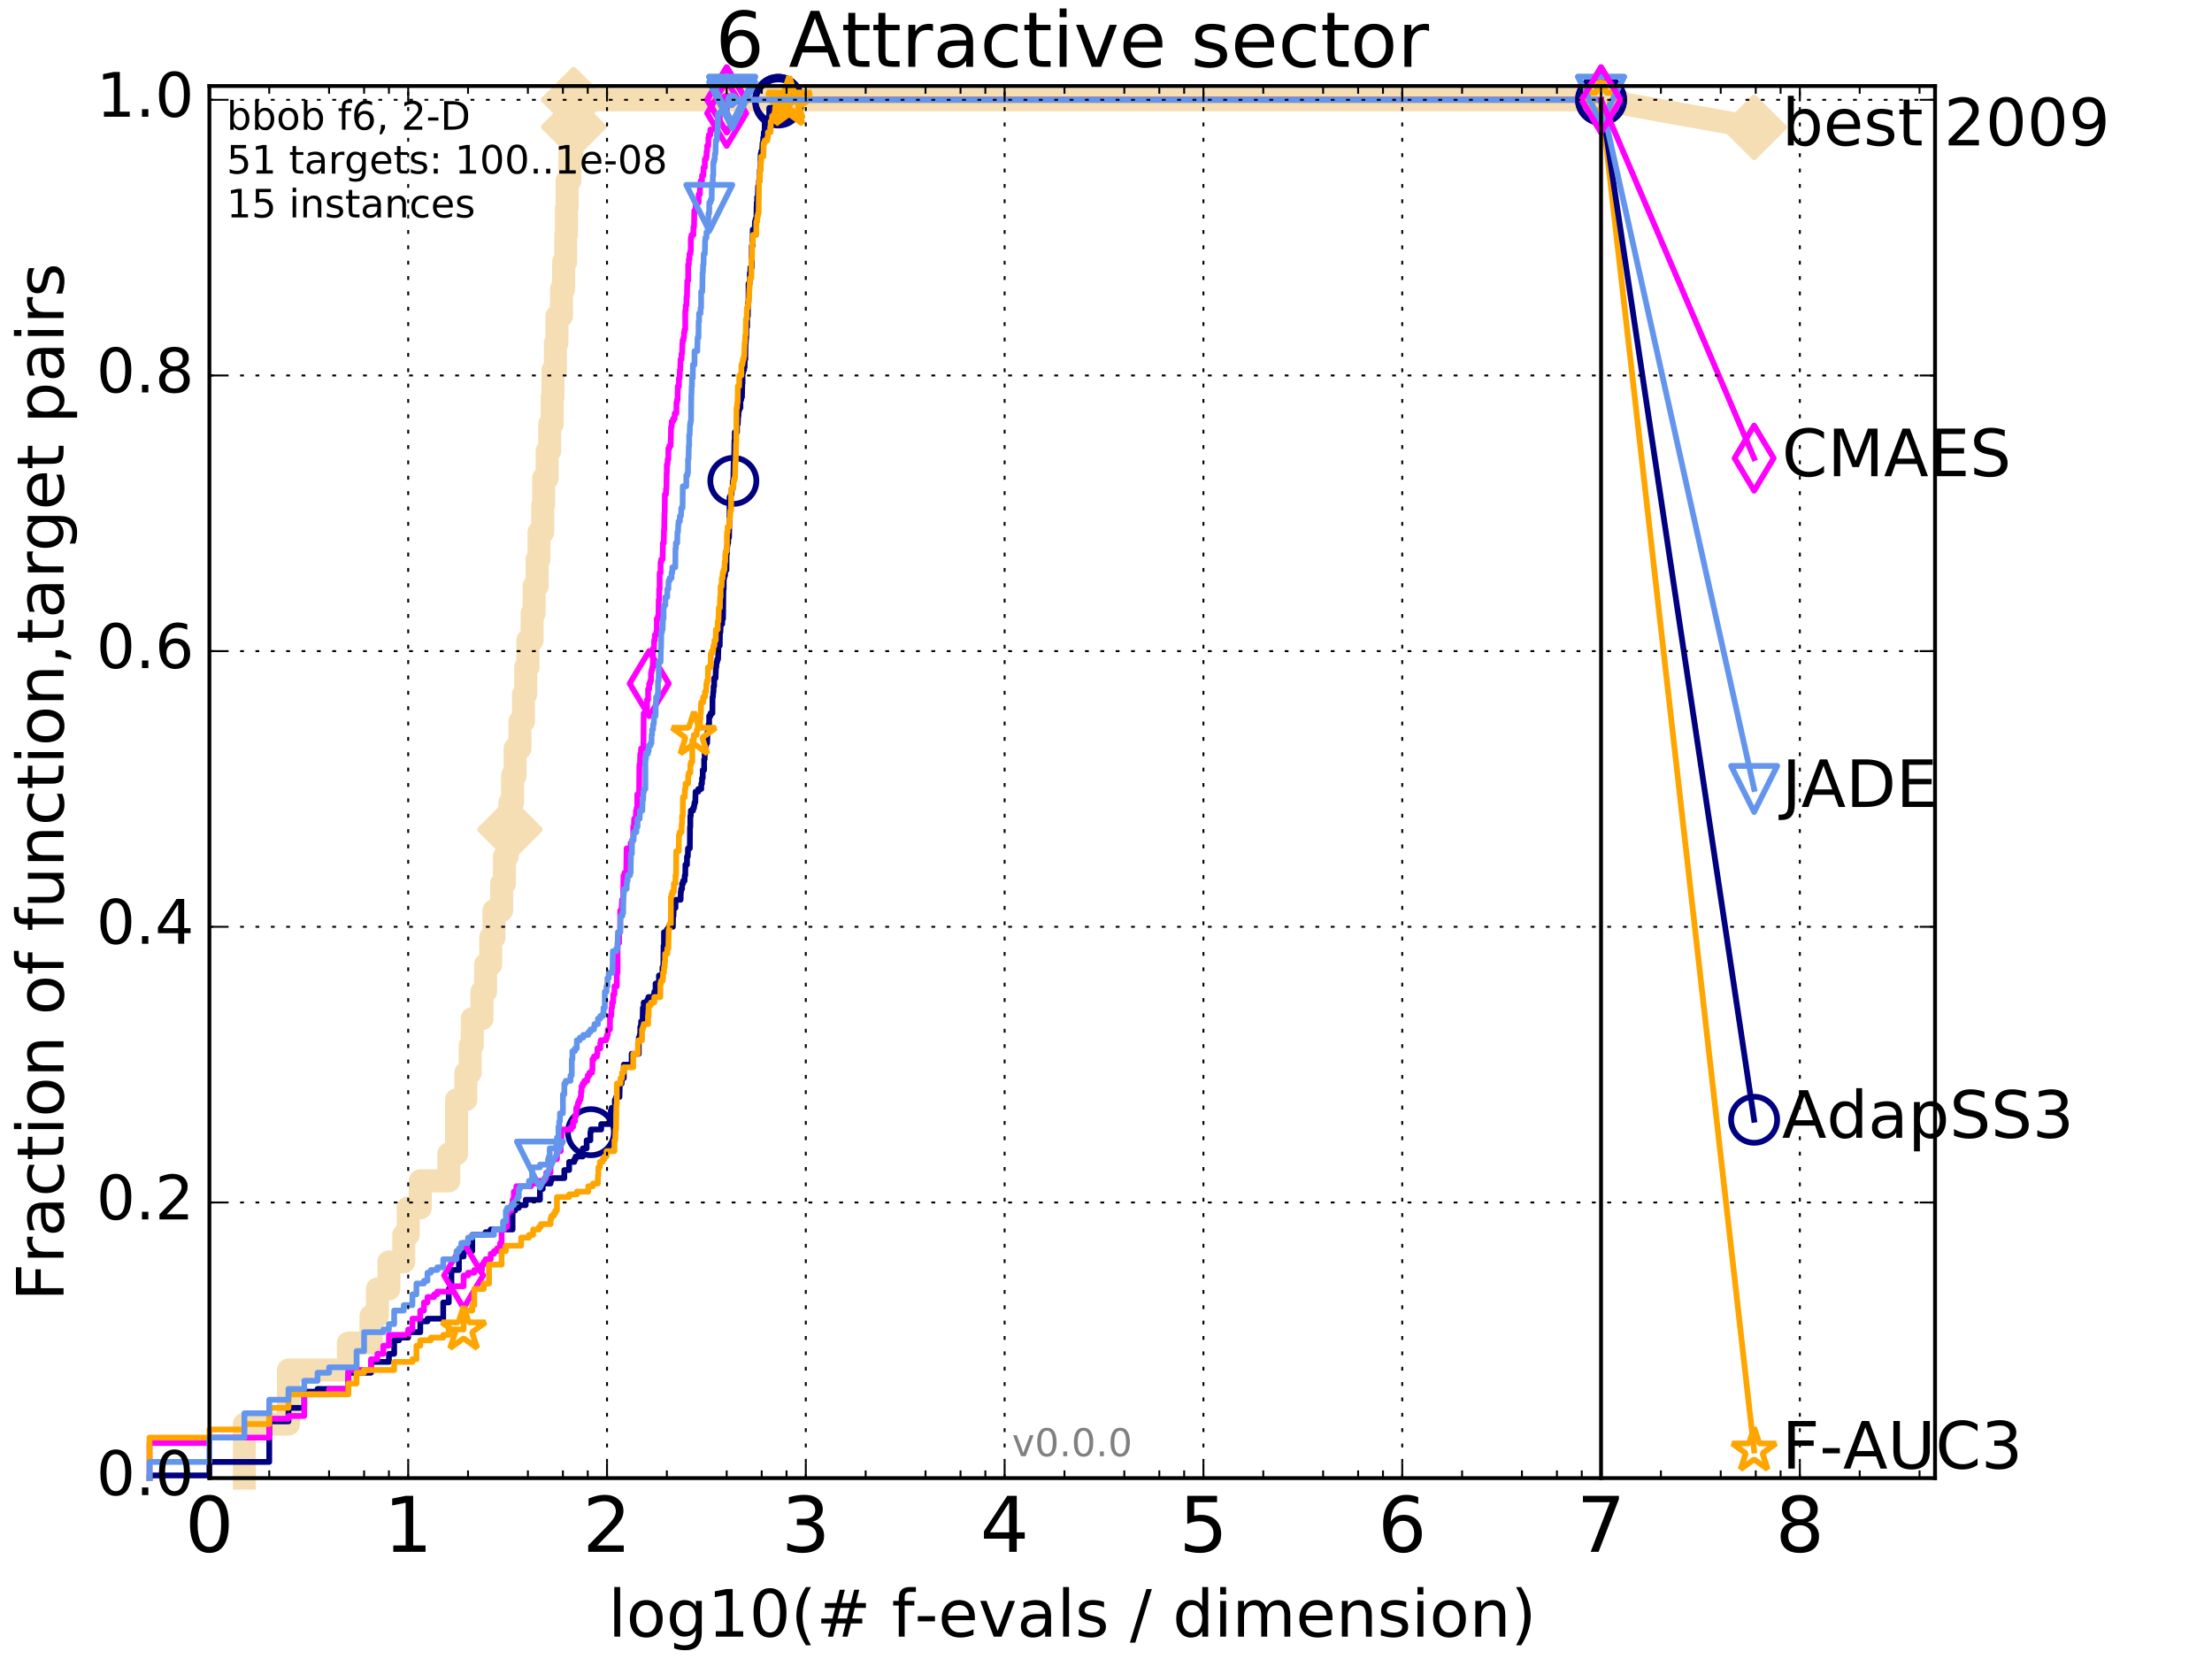 <?xml version="1.0" encoding="utf-8" standalone="no"?>
<!DOCTYPE svg PUBLIC "-//W3C//DTD SVG 1.1//EN"
  "http://www.w3.org/Graphics/SVG/1.1/DTD/svg11.dtd">
<!-- Created with matplotlib (http://matplotlib.org/) -->
<svg height="432pt" version="1.1" viewBox="0 0 576 432" width="576pt" xmlns="http://www.w3.org/2000/svg" xmlns:xlink="http://www.w3.org/1999/xlink">
 <defs>
  <style type="text/css">
*{stroke-linecap:butt;stroke-linejoin:round;stroke-miterlimit:100000;}
  </style>
 </defs>
 <g id="figure_1">
  <g id="patch_1">
   <path d="M 0 432 
L 576 432 
L 576 0 
L 0 0 
z
" style="fill:#ffffff;"/>
  </g>
  <g id="axes_1">
   <g id="patch_2">
    <path d="M 54.525 384.9 
L 503.88 384.9 
L 503.88 22.4 
L 54.525 22.4 
z
" style="fill:#ffffff;"/>
   </g>
   <g id="line2d_1">
    <path d="M 63.641 384.9 
L 63.641 370.825 
L 75.126 370.825 
L 75.126 356.75 
L 90.71 356.75 
L 90.71 349.713 
L 96.609 349.713 
L 96.609 342.675 
L 98.275 342.675 
L 98.275 335.638 
L 101.277 335.638 
L 101.277 328.6 
L 105.141 328.6 
L 105.141 321.563 
L 106.294 321.563 
L 106.294 314.525 
L 109.436 314.525 
L 109.436 307.488 
L 116.861 307.488 
L 116.861 300.45 
L 118.876 300.45 
L 118.876 286.375 
L 121.309 286.375 
L 121.309 279.338 
L 122.433 279.338 
L 122.433 272.301 
L 122.975 272.301 
L 122.975 265.263 
L 125.504 265.263 
L 125.504 258.226 
L 126.441 258.226 
L 126.441 251.188 
L 127.777 251.188 
L 127.777 244.151 
L 128.625 244.151 
L 128.625 237.113 
L 130.616 237.113 
L 130.616 230.076 
L 131.366 230.076 
L 131.366 223.038 
L 132.091 223.038 
L 132.091 216.001 
L 132.794 216.001 
L 132.794 208.963 
L 133.475 208.963 
L 133.475 201.926 
L 134.136 201.926 
L 134.136 194.888 
L 135.403 194.888 
L 135.403 187.851 
L 136.309 187.851 
L 136.309 180.813 
L 136.893 180.813 
L 136.893 173.776 
L 137.462 173.776 
L 137.462 166.738 
L 138.559 166.738 
L 138.559 159.701 
L 139.088 159.701 
L 139.088 152.664 
L 139.859 152.664 
L 139.859 145.626 
L 140.359 145.626 
L 140.359 138.589 
L 141.326 138.589 
L 141.326 131.551 
L 141.561 131.551 
L 141.561 124.514 
L 142.479 124.514 
L 142.479 117.476 
L 143.144 117.476 
L 143.144 110.439 
L 143.789 110.439 
L 143.789 103.401 
L 144 103.401 
L 144 96.364 
L 144.622 96.364 
L 144.622 89.326 
L 145.027 89.326 
L 145.027 82.289 
L 146.2 82.289 
L 146.2 75.251 
L 146.765 75.251 
L 146.765 68.214 
L 147.315 68.214 
L 147.315 61.176 
L 147.496 61.176 
L 147.496 54.139 
L 147.675 54.139 
L 147.675 47.102 
L 148.378 47.102 
L 148.378 40.064 
L 148.891 40.064 
L 148.891 33.027 
L 149.392 33.027 
L 149.392 25.989 
L 416.908 25.989 
" style="fill:none;stroke:#f5deb3;stroke-linecap:square;stroke-width:6.0;"/>
   </g>
   <g id="line2d_2">
    <defs>
     <path d="M -0 7.778 
L 7.778 0 
L 0 -7.778 
L -7.778 -0 
z
" id="m4a9e1cb0f1" style="stroke:#f5deb3;stroke-linejoin:miter;stroke-width:1.5;"/>
    </defs>
    <g>
     <use style="fill:#f5deb3;stroke:#f5deb3;stroke-linejoin:miter;stroke-width:1.5;" x="132.794" xlink:href="#m4a9e1cb0f1" y="216.001"/>
     <use style="fill:#f5deb3;stroke:#f5deb3;stroke-linejoin:miter;stroke-width:1.5;" x="149.392" xlink:href="#m4a9e1cb0f1" y="33.027"/>
     <use style="fill:#f5deb3;stroke:#f5deb3;stroke-linejoin:miter;stroke-width:1.5;" x="149.392" xlink:href="#m4a9e1cb0f1" y="25.989"/>
     <use style="fill:#f5deb3;stroke:#f5deb3;stroke-linejoin:miter;stroke-width:1.5;" x="149.392" xlink:href="#m4a9e1cb0f1" y="25.989"/>
     <use style="fill:#f5deb3;stroke:#f5deb3;stroke-linejoin:miter;stroke-width:1.5;" x="416.908" xlink:href="#m4a9e1cb0f1" y="25.989"/>
    </g>
   </g>
   <g id="line2d_3">
    <path d="M -15527.947 743.811 
" style="fill:none;stroke:#f5deb3;stroke-linecap:square;stroke-width:6.0;"/>
    <g>
     <use style="fill:#f5deb3;stroke:#f5deb3;stroke-linejoin:miter;stroke-width:1.5;" x="-15527.947" xlink:href="#m4a9e1cb0f1" y="743.811"/>
    </g>
   </g>
   <g id="line2d_4">
    <path d="M 416.908 25.989 
L 456.77 33.167 
" style="fill:none;stroke:#f5deb3;stroke-linecap:square;stroke-width:6.0;"/>
    <g>
     <use style="fill:#f5deb3;stroke:#f5deb3;stroke-linejoin:miter;stroke-width:1.5;" x="416.908" xlink:href="#m4a9e1cb0f1" y="25.989"/>
     <use style="fill:#f5deb3;stroke:#f5deb3;stroke-linejoin:miter;stroke-width:1.5;" x="456.77" xlink:href="#m4a9e1cb0f1" y="33.167"/>
    </g>
   </g>
   <g id="line2d_5">
    <defs>
     <path d="M 0 1.5 
C 0.398 1.5 0.779 1.342 1.061 1.061 
C 1.342 0.779 1.5 0.398 1.5 0 
C 1.5 -0.398 1.342 -0.779 1.061 -1.061 
C 0.779 -1.342 0.398 -1.5 0 -1.5 
C -0.398 -1.5 -0.779 -1.342 -1.061 -1.061 
C -1.342 -0.779 -1.5 -0.398 -1.5 0 
C -1.5 0.398 -1.342 0.779 -1.061 1.061 
C -0.779 1.342 -0.398 1.5 0 1.5 
z
" id="m6e2c5c2692" style="stroke:#f5deb3;stroke-width:0.5;"/>
    </defs>
    <g>
     <use style="fill:#f5deb3;stroke:#f5deb3;stroke-width:0.5;" x="149.392" xlink:href="#m6e2c5c2692" y="25.989"/>
     <use style="fill:#f5deb3;stroke:#f5deb3;stroke-width:0.5;" x="149.392" xlink:href="#m6e2c5c2692" y="25.989"/>
    </g>
   </g>
   <g id="line2d_6">
    <defs>
     <path d="M 0 1.5 
C 0.398 1.5 0.779 1.342 1.061 1.061 
C 1.342 0.779 1.5 0.398 1.5 0 
C 1.5 -0.398 1.342 -0.779 1.061 -1.061 
C 0.779 -1.342 0.398 -1.5 0 -1.5 
C -0.398 -1.5 -0.779 -1.342 -1.061 -1.061 
C -1.342 -0.779 -1.5 -0.398 -1.5 0 
C -1.5 0.398 -1.342 0.779 -1.061 1.061 
C -0.779 1.342 -0.398 1.5 0 1.5 
z
" id="mcceacbcf96" style="stroke:#000080;stroke-width:0.5;"/>
    </defs>
    <g>
     <use style="fill:#000080;stroke:#000080;stroke-width:0.5;" x="202.664" xlink:href="#mcceacbcf96" y="25.989"/>
     <use style="fill:#000080;stroke:#000080;stroke-width:0.5;" x="202.664" xlink:href="#mcceacbcf96" y="25.989"/>
    </g>
   </g>
   <g id="line2d_7">
    <path d="M 38.941 384.9 
L 38.941 384.196 
L 54.525 384.196 
L 54.525 380.678 
L 70.109 380.678 
L 70.109 370.121 
L 75.126 370.121 
L 75.126 366.603 
L 79.225 366.603 
L 79.225 362.38 
L 82.691 362.38 
L 82.691 361.676 
L 90.71 361.676 
L 90.71 357.454 
L 96.609 357.454 
L 96.609 354.639 
L 101.277 354.639 
L 101.277 352.528 
L 102.64 352.528 
L 102.64 349.009 
L 103.925 349.009 
L 103.925 348.305 
L 106.294 348.305 
L 106.294 346.898 
L 109.436 346.898 
L 109.436 344.083 
L 111.311 344.083 
L 111.311 343.379 
L 115.41 343.379 
L 115.41 339.156 
L 116.861 339.156 
L 116.861 335.638 
L 117.553 335.638 
L 117.553 330.711 
L 119.509 330.711 
L 119.509 327.193 
L 120.725 327.193 
L 120.725 325.785 
L 122.975 325.785 
L 122.975 321.563 
L 126.441 321.563 
L 126.441 320.859 
L 127.777 320.859 
L 127.777 320.155 
L 133.475 320.155 
L 133.475 315.229 
L 134.136 315.229 
L 134.136 314.525 
L 135.093 314.525 
L 135.093 313.822 
L 136.893 313.822 
L 136.893 312.414 
L 140.604 312.414 
L 140.604 309.599 
L 141.326 309.599 
L 141.326 308.192 
L 143.361 308.192 
L 143.361 307.488 
L 143.576 307.488 
L 143.576 306.784 
L 146.95 306.784 
L 146.95 304.673 
L 148.204 304.673 
L 148.204 302.562 
L 149.557 302.562 
L 149.557 301.858 
L 149.883 301.858 
L 149.883 301.154 
L 151.744 301.154 
L 151.744 299.043 
L 152.763 299.043 
L 152.763 296.932 
L 153.738 296.932 
L 153.738 294.82 
L 153.874 294.82 
L 153.874 294.117 
L 156.552 294.117 
L 156.552 292.709 
L 158.728 292.709 
L 158.728 291.302 
L 159.053 291.302 
L 159.053 289.19 
L 159.267 289.19 
L 159.267 288.487 
L 160.103 288.487 
L 160.103 286.375 
L 160.409 286.375 
L 160.409 285.672 
L 161.303 285.672 
L 161.4 282.153 
L 161.879 282.153 
L 161.879 280.745 
L 162.441 280.745 
L 162.441 277.227 
L 164.475 277.227 
L 164.475 274.412 
L 166.339 274.412 
L 166.339 270.189 
L 166.571 270.189 
L 166.571 269.486 
L 166.725 269.486 
L 166.725 267.374 
L 166.953 267.374 
L 166.953 265.967 
L 167.328 265.967 
L 167.403 262.448 
L 167.624 262.448 
L 167.624 261.041 
L 168.56 261.041 
L 168.56 260.337 
L 168.84 260.337 
L 168.84 259.633 
L 170.256 259.633 
L 170.256 258.929 
L 170.386 258.929 
L 170.386 258.226 
L 170.709 258.226 
L 170.709 256.114 
L 171.588 256.114 
L 171.588 254.003 
L 172.494 254.003 
L 172.494 251.892 
L 172.729 251.892 
L 172.788 246.262 
L 172.904 246.262 
L 172.904 242.743 
L 173.647 242.743 
L 173.647 242.039 
L 174.092 242.039 
L 174.092 241.336 
L 175.221 241.336 
L 175.273 238.521 
L 175.377 238.521 
L 175.429 236.409 
L 175.892 236.409 
L 175.892 234.298 
L 177.225 234.298 
L 177.273 232.187 
L 177.368 232.187 
L 177.368 231.483 
L 177.605 231.483 
L 177.605 230.076 
L 177.886 230.076 
L 177.886 229.372 
L 178.256 229.372 
L 178.301 227.964 
L 178.438 227.964 
L 178.483 225.149 
L 178.888 225.149 
L 178.888 223.038 
L 179.109 223.038 
L 179.153 220.927 
L 179.632 220.927 
L 179.675 215.297 
L 179.761 215.297 
L 179.761 212.482 
L 179.889 212.482 
L 179.889 211.075 
L 180.477 211.075 
L 180.477 210.371 
L 180.725 210.371 
L 180.725 209.667 
L 180.848 209.667 
L 180.848 208.963 
L 181.051 208.963 
L 181.132 206.148 
L 181.845 206.148 
L 181.845 205.445 
L 182.613 205.445 
L 182.613 204.037 
L 182.801 204.037 
L 182.801 202.63 
L 182.987 202.63 
L 182.987 200.518 
L 183.355 200.518 
L 183.355 197.703 
L 183.5 197.703 
L 183.5 196.296 
L 183.645 196.296 
L 183.717 194.185 
L 183.86 194.185 
L 183.86 193.481 
L 184.144 193.481 
L 184.249 190.666 
L 184.354 190.666 
L 184.354 189.962 
L 184.528 189.962 
L 184.528 188.555 
L 184.666 188.555 
L 184.666 186.443 
L 185.008 186.443 
L 185.008 185.74 
L 185.511 185.74 
L 185.544 181.517 
L 185.643 181.517 
L 185.742 180.11 
L 185.807 180.11 
L 185.807 178.702 
L 185.97 178.702 
L 185.97 176.591 
L 186.325 176.591 
L 186.421 173.776 
L 186.516 173.776 
L 186.611 172.368 
L 186.768 172.368 
L 186.768 171.665 
L 186.987 171.665 
L 187.08 168.146 
L 187.417 168.146 
L 187.478 164.627 
L 187.599 164.627 
L 187.66 162.516 
L 188.048 162.516 
L 188.107 161.109 
L 188.284 161.109 
L 188.372 153.367 
L 188.459 153.367 
L 188.459 150.552 
L 188.604 150.552 
L 188.604 149.849 
L 188.806 149.849 
L 188.834 148.441 
L 189.175 148.441 
L 189.203 144.219 
L 189.315 144.219 
L 189.371 142.107 
L 189.455 142.107 
L 189.455 141.404 
L 189.621 141.404 
L 189.621 139.996 
L 189.841 139.996 
L 189.95 134.366 
L 189.977 134.366 
L 189.977 129.44 
L 190.274 129.44 
L 190.274 128.736 
L 190.515 128.736 
L 190.515 127.329 
L 190.805 127.329 
L 190.805 125.217 
L 190.961 125.217 
L 191.065 119.587 
L 191.169 119.587 
L 191.246 114.661 
L 191.323 114.661 
L 191.323 112.55 
L 191.929 112.55 
L 191.929 110.439 
L 192.128 110.439 
L 192.202 108.327 
L 192.3 108.327 
L 192.324 106.92 
L 192.495 106.92 
L 192.495 106.216 
L 192.809 106.216 
L 192.809 104.105 
L 193.024 104.105 
L 193.024 103.401 
L 193.213 103.401 
L 193.283 99.883 
L 193.354 99.883 
L 193.354 97.068 
L 193.517 97.068 
L 193.517 96.364 
L 193.748 96.364 
L 193.748 95.66 
L 193.885 95.66 
L 193.931 93.549 
L 194.09 93.549 
L 194.135 89.326 
L 194.203 89.326 
L 194.293 87.919 
L 194.338 87.919 
L 194.382 85.104 
L 194.561 85.104 
L 194.561 82.289 
L 194.737 82.289 
L 194.781 78.77 
L 194.913 78.77 
L 194.913 73.844 
L 195.195 73.844 
L 195.259 71.029 
L 195.388 71.029 
L 195.409 69.621 
L 195.769 69.621 
L 195.769 63.991 
L 195.957 63.991 
L 196.02 59.769 
L 196.554 59.769 
L 196.574 57.658 
L 196.776 57.658 
L 196.776 56.954 
L 196.956 56.954 
L 197.055 52.731 
L 197.154 52.731 
L 197.154 51.324 
L 197.332 51.324 
L 197.41 48.509 
L 197.624 48.509 
L 197.624 47.102 
L 197.855 47.102 
L 197.855 44.287 
L 198.007 44.287 
L 198.083 40.064 
L 198.234 40.064 
L 198.234 39.36 
L 198.459 39.36 
L 198.552 37.249 
L 198.682 37.249 
L 198.737 35.842 
L 198.847 35.842 
L 198.902 34.434 
L 199.121 34.434 
L 199.139 31.619 
L 199.426 31.619 
L 199.426 30.915 
L 200.285 30.915 
L 200.319 28.1 
L 201.538 28.1 
L 201.603 26.693 
L 202.664 26.693 
L 202.664 25.989 
L 416.908 25.989 
L 416.908 25.989 
" style="fill:none;stroke:#000080;stroke-linecap:square;stroke-width:1.5;"/>
   </g>
   <g id="line2d_8">
    <defs>
     <path d="M 0 6 
C 1.591 6 3.117 5.368 4.243 4.243 
C 5.368 3.117 6 1.591 6 0 
C 6 -1.591 5.368 -3.117 4.243 -4.243 
C 3.117 -5.368 1.591 -6 0 -6 
C -1.591 -6 -3.117 -5.368 -4.243 -4.243 
C -5.368 -3.117 -6 -1.591 -6 0 
C -6 1.591 -5.368 3.117 -4.243 4.243 
C -3.117 5.368 -1.591 6 0 6 
z
" id="m83bb54de32" style="stroke:#000080;stroke-width:1.5;"/>
    </defs>
    <g>
     <use style="fill:none;stroke:#000080;stroke-width:1.5;" x="153.874" xlink:href="#m83bb54de32" y="294.82"/>
     <use style="fill:none;stroke:#000080;stroke-width:1.5;" x="190.961" xlink:href="#m83bb54de32" y="125.217"/>
     <use style="fill:none;stroke:#000080;stroke-width:1.5;" x="202.664" xlink:href="#m83bb54de32" y="26.693"/>
     <use style="fill:none;stroke:#000080;stroke-width:1.5;" x="202.664" xlink:href="#m83bb54de32" y="25.989"/>
     <use style="fill:none;stroke:#000080;stroke-width:1.5;" x="202.664" xlink:href="#m83bb54de32" y="25.989"/>
     <use style="fill:none;stroke:#000080;stroke-width:1.5;" x="416.908" xlink:href="#m83bb54de32" y="25.989"/>
    </g>
   </g>
   <g id="line2d_9">
    <path d="M -15527.947 743.811 
" style="fill:none;stroke:#000080;stroke-linecap:square;stroke-width:1.5;"/>
    <g>
     <use style="fill:none;stroke:#000080;stroke-width:1.5;" x="-15527.947" xlink:href="#m83bb54de32" y="743.811"/>
    </g>
   </g>
   <g id="line2d_10">
    <defs>
     <path d="M 0 1.5 
C 0.398 1.5 0.779 1.342 1.061 1.061 
C 1.342 0.779 1.5 0.398 1.5 0 
C 1.5 -0.398 1.342 -0.779 1.061 -1.061 
C 0.779 -1.342 0.398 -1.5 0 -1.5 
C -0.398 -1.5 -0.779 -1.342 -1.061 -1.061 
C -1.342 -0.779 -1.5 -0.398 -1.5 0 
C -1.5 0.398 -1.342 0.779 -1.061 1.061 
C -0.779 1.342 -0.398 1.5 0 1.5 
z
" id="mceb8fd87eb" style="stroke:#ff00ff;stroke-width:0.5;"/>
    </defs>
    <g>
     <use style="fill:#ff00ff;stroke:#ff00ff;stroke-width:0.5;" x="189.231" xlink:href="#mceb8fd87eb" y="25.989"/>
     <use style="fill:#ff00ff;stroke:#ff00ff;stroke-width:0.5;" x="189.231" xlink:href="#mceb8fd87eb" y="25.989"/>
    </g>
   </g>
   <g id="line2d_11">
    <path d="M 38.941 384.9 
L 38.941 375.751 
L 54.525 375.751 
L 54.525 374.344 
L 70.109 374.344 
L 70.109 369.418 
L 75.126 369.418 
L 75.126 368.714 
L 79.225 368.714 
L 79.225 363.084 
L 85.693 363.084 
L 85.693 361.676 
L 90.71 361.676 
L 90.71 356.75 
L 96.609 356.75 
L 96.609 353.935 
L 98.275 353.935 
L 98.275 352.528 
L 99.826 352.528 
L 99.826 350.416 
L 101.277 350.416 
L 101.277 347.601 
L 106.294 347.601 
L 106.294 346.194 
L 107.391 346.194 
L 107.391 343.379 
L 109.436 343.379 
L 109.436 341.268 
L 110.393 341.268 
L 110.393 339.156 
L 111.311 339.156 
L 111.311 337.749 
L 113.041 337.749 
L 113.041 337.045 
L 113.859 337.045 
L 113.859 336.341 
L 117.553 336.341 
L 117.553 334.934 
L 120.725 334.934 
L 120.725 332.119 
L 121.878 332.119 
L 121.878 331.415 
L 123.504 331.415 
L 123.504 330.711 
L 125.504 330.711 
L 125.504 329.304 
L 125.977 329.304 
L 125.977 328.6 
L 126.441 328.6 
L 126.441 327.897 
L 127.777 327.897 
L 127.777 326.489 
L 128.625 326.489 
L 128.625 325.785 
L 129.443 325.785 
L 129.443 325.082 
L 130.232 325.082 
L 130.232 323.674 
L 130.616 323.674 
L 130.616 320.155 
L 131.366 320.155 
L 131.366 319.452 
L 132.091 319.452 
L 132.091 315.933 
L 132.445 315.933 
L 132.445 315.229 
L 133.137 315.229 
L 133.137 313.822 
L 133.475 313.822 
L 133.475 312.414 
L 133.808 312.414 
L 133.808 310.303 
L 134.46 310.303 
L 134.46 308.895 
L 138.29 308.895 
L 138.29 308.192 
L 140.11 308.192 
L 140.11 307.488 
L 141.794 307.488 
L 141.794 306.784 
L 142.253 306.784 
L 142.253 305.377 
L 143.361 305.377 
L 143.361 303.265 
L 143.576 303.265 
L 143.576 302.562 
L 143.789 302.562 
L 143.789 301.858 
L 145.027 301.858 
L 145.027 299.747 
L 146.009 299.747 
L 146.009 297.635 
L 146.2 297.635 
L 146.2 294.117 
L 148.721 294.117 
L 148.721 293.413 
L 149.226 293.413 
L 149.226 292.005 
L 149.72 292.005 
L 149.72 290.598 
L 150.044 290.598 
L 150.044 288.487 
L 150.363 288.487 
L 150.363 287.783 
L 150.521 287.783 
L 150.521 287.079 
L 150.833 287.079 
L 150.833 286.375 
L 151.141 286.375 
L 151.141 285.672 
L 151.293 285.672 
L 151.293 284.264 
L 151.445 284.264 
L 151.445 282.857 
L 151.744 282.857 
L 151.744 282.153 
L 152.187 282.153 
L 152.187 281.449 
L 152.905 281.449 
L 152.905 280.745 
L 153.046 280.745 
L 153.046 280.042 
L 153.464 280.042 
L 153.464 279.338 
L 154.143 279.338 
L 154.143 278.634 
L 154.276 278.634 
L 154.276 275.819 
L 154.672 275.819 
L 154.672 275.115 
L 155.443 275.115 
L 155.443 274.412 
L 155.569 274.412 
L 155.569 273.004 
L 156.31 273.004 
L 156.31 271.597 
L 156.431 271.597 
L 156.431 270.893 
L 157.837 270.893 
L 157.837 270.189 
L 158.063 270.189 
L 158.063 269.486 
L 158.287 269.486 
L 158.287 268.078 
L 158.836 268.078 
L 158.836 264.559 
L 159.16 264.559 
L 159.267 262.448 
L 159.373 262.448 
L 159.373 261.041 
L 159.689 261.041 
L 159.689 258.929 
L 160.001 258.929 
L 160.001 256.818 
L 160.611 256.818 
L 160.611 253.299 
L 160.811 253.299 
L 160.811 245.558 
L 161.205 245.558 
L 161.205 242.743 
L 161.497 242.743 
L 161.497 237.113 
L 161.879 237.113 
L 161.974 234.298 
L 162.256 234.298 
L 162.349 227.964 
L 162.626 227.964 
L 162.626 227.261 
L 163.08 227.261 
L 163.17 220.927 
L 164.22 220.927 
L 164.22 219.519 
L 164.559 219.519 
L 164.559 218.816 
L 164.893 218.816 
L 164.893 215.297 
L 165.059 215.297 
L 165.141 213.186 
L 165.547 213.186 
L 165.628 211.075 
L 165.788 211.075 
L 165.788 210.371 
L 165.947 210.371 
L 165.947 206.852 
L 166.417 206.852 
L 166.494 199.111 
L 166.648 199.111 
L 166.725 196.296 
L 166.877 196.296 
L 166.953 194.888 
L 167.551 194.888 
L 167.624 185.74 
L 168.205 185.74 
L 168.205 185.036 
L 168.347 185.036 
L 168.347 184.332 
L 168.489 184.332 
L 168.489 182.221 
L 168.77 182.221 
L 168.77 179.406 
L 169.048 179.406 
L 169.048 177.998 
L 169.322 177.998 
L 169.322 177.295 
L 169.525 177.295 
L 169.525 175.183 
L 169.66 175.183 
L 169.66 174.48 
L 169.86 174.48 
L 169.86 173.776 
L 169.993 173.776 
L 170.059 168.85 
L 170.321 168.85 
L 170.321 166.738 
L 170.516 166.738 
L 170.516 165.331 
L 170.9 165.331 
L 170.9 164.627 
L 171.027 164.627 
L 171.027 161.109 
L 171.341 161.109 
L 171.341 160.405 
L 171.465 160.405 
L 171.527 156.182 
L 171.65 156.182 
L 171.65 153.367 
L 171.772 153.367 
L 171.772 149.145 
L 172.015 149.145 
L 172.015 146.33 
L 172.196 146.33 
L 172.196 145.626 
L 172.553 145.626 
L 172.612 141.404 
L 172.846 141.404 
L 172.904 137.885 
L 172.962 137.885 
L 173.02 133.662 
L 173.078 133.662 
L 173.135 128.736 
L 173.421 128.736 
L 173.421 127.329 
L 173.534 127.329 
L 173.591 123.106 
L 173.647 123.106 
L 173.647 120.995 
L 173.815 120.995 
L 173.871 119.587 
L 174.037 119.587 
L 174.037 116.772 
L 174.312 116.772 
L 174.312 116.069 
L 174.637 116.069 
L 174.744 111.142 
L 174.904 111.142 
L 174.904 109.735 
L 175.273 109.735 
L 175.273 109.031 
L 175.687 109.031 
L 175.687 107.624 
L 176.145 107.624 
L 176.145 104.809 
L 176.295 104.809 
L 176.295 104.105 
L 176.445 104.105 
L 176.494 100.586 
L 176.789 100.586 
L 176.789 98.475 
L 176.984 98.475 
L 177.032 96.364 
L 177.129 96.364 
L 177.225 93.549 
L 177.463 93.549 
L 177.463 92.141 
L 177.605 92.141 
L 177.699 89.326 
L 177.746 89.326 
L 177.746 88.623 
L 177.979 88.623 
L 177.979 87.919 
L 178.118 87.919 
L 178.118 86.511 
L 178.256 86.511 
L 178.256 85.808 
L 178.438 85.808 
L 178.438 80.881 
L 178.574 80.881 
L 178.574 79.474 
L 178.754 79.474 
L 178.754 77.363 
L 178.888 77.363 
L 178.977 73.14 
L 179.197 73.14 
L 179.197 68.918 
L 179.372 68.918 
L 179.372 67.51 
L 179.546 67.51 
L 179.546 66.103 
L 179.761 66.103 
L 179.761 65.399 
L 179.889 65.399 
L 179.889 61.88 
L 180.059 61.88 
L 180.059 61.176 
L 180.56 61.176 
L 180.56 59.065 
L 180.725 59.065 
L 180.807 54.843 
L 181.091 54.843 
L 181.132 53.435 
L 181.531 53.435 
L 181.531 52.731 
L 181.923 52.731 
L 181.923 50.62 
L 182.232 50.62 
L 182.309 47.805 
L 182.461 47.805 
L 182.461 47.102 
L 182.801 47.102 
L 182.801 45.694 
L 183.172 45.694 
L 183.208 43.583 
L 183.537 43.583 
L 183.537 41.472 
L 183.86 41.472 
L 183.86 40.768 
L 184.002 40.768 
L 184.002 39.36 
L 184.144 39.36 
L 184.144 37.953 
L 184.459 37.953 
L 184.459 35.842 
L 184.597 35.842 
L 184.597 35.138 
L 184.974 35.138 
L 184.974 33.73 
L 186.611 33.73 
L 186.611 33.027 
L 186.768 33.027 
L 186.768 31.619 
L 187.417 31.619 
L 187.417 29.508 
L 189.231 29.508 
L 189.231 25.989 
L 416.908 25.989 
L 416.908 25.989 
" style="fill:none;stroke:#ff00ff;stroke-linecap:square;stroke-width:1.5;"/>
   </g>
   <g id="line2d_12">
    <defs>
     <path d="M -0 8.485 
L 5.091 0 
L 0 -8.485 
L -5.091 -0 
z
" id="me9e0b8f7df" style="stroke:#ff00ff;stroke-linejoin:miter;stroke-width:1.5;"/>
    </defs>
    <g>
     <use style="fill:none;stroke:#ff00ff;stroke-linejoin:miter;stroke-width:1.5;" x="120.725" xlink:href="#me9e0b8f7df" y="332.119"/>
     <use style="fill:none;stroke:#ff00ff;stroke-linejoin:miter;stroke-width:1.5;" x="169.048" xlink:href="#me9e0b8f7df" y="177.998"/>
     <use style="fill:none;stroke:#ff00ff;stroke-linejoin:miter;stroke-width:1.5;" x="189.231" xlink:href="#me9e0b8f7df" y="29.508"/>
     <use style="fill:none;stroke:#ff00ff;stroke-linejoin:miter;stroke-width:1.5;" x="189.231" xlink:href="#me9e0b8f7df" y="25.989"/>
     <use style="fill:none;stroke:#ff00ff;stroke-linejoin:miter;stroke-width:1.5;" x="189.231" xlink:href="#me9e0b8f7df" y="25.989"/>
     <use style="fill:none;stroke:#ff00ff;stroke-linejoin:miter;stroke-width:1.5;" x="416.908" xlink:href="#me9e0b8f7df" y="25.989"/>
    </g>
   </g>
   <g id="line2d_13">
    <path d="M -15527.947 743.811 
" style="fill:none;stroke:#ff00ff;stroke-linecap:square;stroke-width:1.5;"/>
    <g>
     <use style="fill:none;stroke:#ff00ff;stroke-linejoin:miter;stroke-width:1.5;" x="-15527.947" xlink:href="#me9e0b8f7df" y="743.811"/>
    </g>
   </g>
   <g id="line2d_14">
    <defs>
     <path d="M 0 1.5 
C 0.398 1.5 0.779 1.342 1.061 1.061 
C 1.342 0.779 1.5 0.398 1.5 0 
C 1.5 -0.398 1.342 -0.779 1.061 -1.061 
C 0.779 -1.342 0.398 -1.5 0 -1.5 
C -0.398 -1.5 -0.779 -1.342 -1.061 -1.061 
C -1.342 -0.779 -1.5 -0.398 -1.5 0 
C -1.5 0.398 -1.342 0.779 -1.061 1.061 
C -0.779 1.342 -0.398 1.5 0 1.5 
z
" id="m95239e2923" style="stroke:#ffa500;stroke-width:0.5;"/>
    </defs>
    <g>
     <use style="fill:#ffa500;stroke:#ffa500;stroke-width:0.5;" x="205.493" xlink:href="#m95239e2923" y="25.989"/>
     <use style="fill:#ffa500;stroke:#ffa500;stroke-width:0.5;" x="205.493" xlink:href="#m95239e2923" y="25.989"/>
    </g>
   </g>
   <g id="line2d_15">
    <path d="M 38.941 384.9 
L 38.941 374.344 
L 54.525 374.344 
L 54.525 372.233 
L 63.641 372.233 
L 63.641 370.825 
L 70.109 370.825 
L 70.109 366.603 
L 75.126 366.603 
L 75.126 363.084 
L 90.71 363.084 
L 90.71 360.269 
L 92.853 360.269 
L 92.853 357.454 
L 94.809 357.454 
L 94.809 356.75 
L 102.64 356.75 
L 102.64 354.639 
L 107.391 354.639 
L 107.391 353.935 
L 108.437 353.935 
L 108.437 350.416 
L 109.436 350.416 
L 109.436 349.009 
L 112.193 349.009 
L 112.193 348.305 
L 115.41 348.305 
L 115.41 347.601 
L 116.861 347.601 
L 116.861 346.194 
L 120.725 346.194 
L 120.725 341.971 
L 121.309 341.971 
L 121.309 341.268 
L 122.975 341.268 
L 122.975 339.86 
L 123.504 339.86 
L 123.504 335.638 
L 125.977 335.638 
L 125.977 334.23 
L 127.34 334.23 
L 127.34 329.304 
L 130.616 329.304 
L 130.616 325.785 
L 131.731 325.785 
L 131.731 324.378 
L 135.709 324.378 
L 135.709 322.267 
L 137.741 322.267 
L 137.741 321.563 
L 138.825 321.563 
L 138.825 320.155 
L 140.359 320.155 
L 140.359 319.452 
L 140.847 319.452 
L 140.847 318.748 
L 143.361 318.748 
L 143.361 317.34 
L 143.576 317.34 
L 143.576 316.637 
L 144.209 316.637 
L 144.209 315.933 
L 144.622 315.933 
L 144.622 315.229 
L 145.027 315.229 
L 145.027 311.71 
L 148.204 311.71 
L 148.204 311.007 
L 150.204 311.007 
L 150.204 310.303 
L 153.186 310.303 
L 153.186 308.895 
L 154.409 308.895 
L 154.409 308.192 
L 155.694 308.192 
L 155.694 306.08 
L 155.819 306.08 
L 155.819 303.969 
L 156.188 303.969 
L 156.188 302.562 
L 156.91 302.562 
L 156.91 301.858 
L 157.378 301.858 
L 157.378 301.154 
L 157.95 301.154 
L 157.95 299.747 
L 160.001 299.747 
L 160.001 296.932 
L 160.206 296.932 
L 160.308 294.117 
L 160.409 294.117 
L 160.51 287.783 
L 160.611 287.783 
L 160.611 282.153 
L 161.593 282.153 
L 161.593 280.745 
L 161.974 280.745 
L 161.974 279.338 
L 162.349 279.338 
L 162.349 277.93 
L 164.893 277.93 
L 164.893 274.412 
L 166.105 274.412 
L 166.105 271.597 
L 166.261 271.597 
L 166.261 270.893 
L 167.179 270.893 
L 167.179 268.078 
L 167.403 268.078 
L 167.403 267.374 
L 167.624 267.374 
L 167.624 266.671 
L 168.77 266.671 
L 168.77 264.559 
L 168.909 264.559 
L 168.909 261.744 
L 169.525 261.744 
L 169.525 261.041 
L 170.386 261.041 
L 170.386 259.633 
L 171.955 259.633 
L 171.955 256.114 
L 172.136 256.114 
L 172.136 255.411 
L 172.553 255.411 
L 172.553 254.707 
L 172.671 254.707 
L 172.671 253.299 
L 172.904 253.299 
L 172.904 251.892 
L 173.078 251.892 
L 173.078 250.484 
L 173.193 250.484 
L 173.193 248.373 
L 173.759 248.373 
L 173.759 246.966 
L 174.037 246.966 
L 174.147 242.039 
L 174.312 242.039 
L 174.312 240.632 
L 174.69 240.632 
L 174.69 233.594 
L 174.851 233.594 
L 174.851 232.891 
L 175.116 232.891 
L 175.116 232.187 
L 175.481 232.187 
L 175.481 230.076 
L 175.892 230.076 
L 175.892 227.964 
L 176.044 227.964 
L 176.094 221.631 
L 176.74 221.631 
L 176.789 217.408 
L 176.984 217.408 
L 176.984 216.705 
L 177.463 216.705 
L 177.511 214.593 
L 177.605 214.593 
L 177.605 212.482 
L 177.793 212.482 
L 177.84 207.556 
L 178.301 207.556 
L 178.347 205.445 
L 178.483 205.445 
L 178.529 204.037 
L 179.197 204.037 
L 179.197 201.926 
L 179.372 201.926 
L 179.372 201.222 
L 179.761 201.222 
L 179.761 199.111 
L 179.932 199.111 
L 179.932 198.407 
L 180.269 198.407 
L 180.269 192.777 
L 180.684 192.777 
L 180.684 191.37 
L 181.412 191.37 
L 181.491 189.962 
L 181.689 189.962 
L 181.689 189.258 
L 182.271 189.258 
L 182.309 187.147 
L 182.385 187.147 
L 182.385 185.74 
L 182.499 185.74 
L 182.575 182.925 
L 183.098 182.925 
L 183.098 181.517 
L 183.573 181.517 
L 183.573 180.11 
L 183.896 180.11 
L 183.931 177.998 
L 184.108 177.998 
L 184.108 177.295 
L 184.354 177.295 
L 184.354 173.776 
L 185.042 173.776 
L 185.076 170.257 
L 185.345 170.257 
L 185.345 169.553 
L 185.709 169.553 
L 185.775 168.146 
L 186.035 168.146 
L 186.035 166.738 
L 186.389 166.738 
L 186.421 163.923 
L 186.893 163.923 
L 186.893 161.812 
L 187.08 161.812 
L 187.172 158.294 
L 187.448 158.294 
L 187.509 155.479 
L 187.63 155.479 
L 187.63 152.664 
L 187.9 152.664 
L 187.959 150.552 
L 188.166 150.552 
L 188.166 149.145 
L 188.401 149.145 
L 188.401 148.441 
L 188.633 148.441 
L 188.691 146.33 
L 188.834 146.33 
L 188.863 144.219 
L 188.977 144.219 
L 188.977 143.515 
L 189.259 143.515 
L 189.315 138.589 
L 189.483 138.589 
L 189.483 137.181 
L 189.923 137.181 
L 189.923 135.07 
L 190.086 135.07 
L 190.194 132.959 
L 190.381 132.959 
L 190.381 127.329 
L 190.805 127.329 
L 190.805 126.625 
L 191.013 126.625 
L 191.013 125.217 
L 191.22 125.217 
L 191.22 124.514 
L 191.399 124.514 
L 191.501 120.291 
L 191.577 120.291 
L 191.678 115.365 
L 191.729 115.365 
L 191.779 106.216 
L 191.904 106.216 
L 191.979 104.809 
L 192.078 104.809 
L 192.128 100.586 
L 192.471 100.586 
L 192.519 97.771 
L 193.047 97.771 
L 193.071 94.956 
L 193.33 94.956 
L 193.33 94.253 
L 193.447 94.253 
L 193.447 93.549 
L 193.656 93.549 
L 193.656 92.845 
L 193.794 92.845 
L 193.885 89.326 
L 193.999 89.326 
L 194.067 87.215 
L 194.18 87.215 
L 194.248 82.993 
L 194.449 82.993 
L 194.472 80.178 
L 194.715 80.178 
L 194.715 79.474 
L 194.847 79.474 
L 194.847 78.066 
L 195.021 78.066 
L 195.13 75.251 
L 195.173 75.251 
L 195.281 72.436 
L 195.643 72.436 
L 195.685 67.51 
L 195.811 67.51 
L 195.874 63.288 
L 196.041 63.288 
L 196.041 61.176 
L 196.936 61.176 
L 196.956 57.658 
L 197.194 57.658 
L 197.194 56.25 
L 197.39 56.25 
L 197.39 55.546 
L 197.546 55.546 
L 197.643 47.102 
L 197.855 47.102 
L 197.912 44.287 
L 198.064 44.287 
L 198.064 42.175 
L 198.216 42.175 
L 198.216 40.768 
L 198.774 40.768 
L 198.847 37.249 
L 199.139 37.249 
L 199.139 36.545 
L 199.816 36.545 
L 199.816 35.842 
L 199.956 35.842 
L 199.956 34.434 
L 200.66 34.434 
L 200.693 31.619 
L 201.045 31.619 
L 201.045 30.212 
L 201.636 30.212 
L 201.636 29.508 
L 201.829 29.508 
L 201.829 28.1 
L 204.203 28.1 
L 204.203 27.397 
L 205.493 27.397 
L 205.493 25.989 
L 416.908 25.989 
L 416.908 25.989 
" style="fill:none;stroke:#ffa500;stroke-linecap:square;stroke-width:1.5;"/>
   </g>
   <g id="line2d_16">
    <defs>
     <path d="M 0 -6 
L -1.347 -1.854 
L -5.706 -1.854 
L -2.18 0.708 
L -3.527 4.854 
L -0 2.292 
L 3.527 4.854 
L 2.18 0.708 
L 5.706 -1.854 
L 1.347 -1.854 
z
" id="m20c02b11ac" style="stroke:#ffa500;stroke-linejoin:bevel;stroke-width:1.5;"/>
    </defs>
    <g>
     <use style="fill:none;stroke:#ffa500;stroke-linejoin:bevel;stroke-width:1.5;" x="120.725" xlink:href="#m20c02b11ac" y="346.194"/>
     <use style="fill:none;stroke:#ffa500;stroke-linejoin:bevel;stroke-width:1.5;" x="180.684" xlink:href="#m20c02b11ac" y="191.37"/>
     <use style="fill:none;stroke:#ffa500;stroke-linejoin:bevel;stroke-width:1.5;" x="205.493" xlink:href="#m20c02b11ac" y="27.397"/>
     <use style="fill:none;stroke:#ffa500;stroke-linejoin:bevel;stroke-width:1.5;" x="205.493" xlink:href="#m20c02b11ac" y="25.989"/>
     <use style="fill:none;stroke:#ffa500;stroke-linejoin:bevel;stroke-width:1.5;" x="205.493" xlink:href="#m20c02b11ac" y="25.989"/>
     <use style="fill:none;stroke:#ffa500;stroke-linejoin:bevel;stroke-width:1.5;" x="416.908" xlink:href="#m20c02b11ac" y="25.989"/>
    </g>
   </g>
   <g id="line2d_17">
    <path d="M -15527.947 743.811 
" style="fill:none;stroke:#ffa500;stroke-linecap:square;stroke-width:1.5;"/>
    <g>
     <use style="fill:none;stroke:#ffa500;stroke-linejoin:bevel;stroke-width:1.5;" x="-15527.947" xlink:href="#m20c02b11ac" y="743.811"/>
    </g>
   </g>
   <g id="line2d_18">
    <defs>
     <path d="M 0 1.5 
C 0.398 1.5 0.779 1.342 1.061 1.061 
C 1.342 0.779 1.5 0.398 1.5 0 
C 1.5 -0.398 1.342 -0.779 1.061 -1.061 
C 0.779 -1.342 0.398 -1.5 0 -1.5 
C -0.398 -1.5 -0.779 -1.342 -1.061 -1.061 
C -1.342 -0.779 -1.5 -0.398 -1.5 0 
C -1.5 0.398 -1.342 0.779 -1.061 1.061 
C -0.779 1.342 -0.398 1.5 0 1.5 
z
" id="m20a1cbecbf" style="stroke:#6495ed;stroke-width:0.5;"/>
    </defs>
    <g>
     <use style="fill:#6495ed;stroke:#6495ed;stroke-width:0.5;" x="190.647" xlink:href="#m20a1cbecbf" y="25.989"/>
     <use style="fill:#6495ed;stroke:#6495ed;stroke-width:0.5;" x="190.647" xlink:href="#m20a1cbecbf" y="25.989"/>
    </g>
   </g>
   <g id="line2d_19">
    <path d="M 38.941 384.9 
L 38.941 380.678 
L 54.525 380.678 
L 54.525 374.344 
L 63.641 374.344 
L 63.641 368.01 
L 70.109 368.01 
L 70.109 364.491 
L 75.126 364.491 
L 75.126 361.676 
L 79.225 361.676 
L 79.225 359.565 
L 82.691 359.565 
L 82.691 357.454 
L 85.693 357.454 
L 85.693 356.046 
L 92.853 356.046 
L 92.853 351.824 
L 94.809 351.824 
L 94.809 346.898 
L 99.826 346.898 
L 99.826 346.194 
L 101.277 346.194 
L 101.277 344.786 
L 102.64 344.786 
L 102.64 341.268 
L 105.141 341.268 
L 105.141 339.86 
L 107.391 339.86 
L 107.391 337.045 
L 108.437 337.045 
L 108.437 334.23 
L 110.393 334.23 
L 110.393 333.526 
L 111.311 333.526 
L 111.311 331.415 
L 112.193 331.415 
L 112.193 330.711 
L 113.859 330.711 
L 113.859 330.008 
L 115.41 330.008 
L 115.41 327.897 
L 118.876 327.897 
L 118.876 325.785 
L 119.509 325.785 
L 119.509 325.082 
L 120.125 325.082 
L 120.125 323.674 
L 121.878 323.674 
L 121.878 322.267 
L 122.975 322.267 
L 122.975 321.563 
L 128.625 321.563 
L 128.625 320.155 
L 130.994 320.155 
L 130.994 318.044 
L 131.731 318.044 
L 131.731 315.229 
L 132.091 315.229 
L 132.091 314.525 
L 133.137 314.525 
L 133.137 313.822 
L 133.808 313.822 
L 133.808 313.118 
L 134.46 313.118 
L 134.46 312.414 
L 134.779 312.414 
L 134.779 311.71 
L 135.093 311.71 
L 135.093 309.599 
L 135.403 309.599 
L 135.403 308.895 
L 137.741 308.895 
L 137.741 307.488 
L 138.559 307.488 
L 138.559 303.969 
L 140.604 303.969 
L 140.604 303.265 
L 142.703 303.265 
L 142.703 301.858 
L 142.924 301.858 
L 142.924 301.154 
L 143.144 301.154 
L 143.144 299.043 
L 144.825 299.043 
L 144.825 298.339 
L 145.027 298.339 
L 145.027 296.228 
L 145.425 296.228 
L 145.425 293.413 
L 145.621 293.413 
L 145.621 292.005 
L 145.816 292.005 
L 145.816 289.894 
L 146.578 289.894 
L 146.578 284.968 
L 146.95 284.968 
L 146.95 282.153 
L 147.315 282.153 
L 147.315 281.449 
L 148.55 281.449 
L 148.55 280.042 
L 148.891 280.042 
L 148.891 275.819 
L 149.059 275.819 
L 149.059 273.708 
L 149.72 273.708 
L 149.72 273.004 
L 150.204 273.004 
L 150.204 270.893 
L 150.987 270.893 
L 150.987 270.189 
L 151.893 270.189 
L 151.893 269.486 
L 153.186 269.486 
L 153.186 268.782 
L 153.738 268.782 
L 153.738 268.078 
L 154.672 268.078 
L 154.672 267.374 
L 154.802 267.374 
L 154.802 266.671 
L 155.694 266.671 
L 155.694 265.263 
L 156.31 265.263 
L 156.31 264.559 
L 157.028 264.559 
L 157.028 263.856 
L 157.145 263.856 
L 157.145 262.448 
L 157.494 262.448 
L 157.494 258.226 
L 157.95 258.226 
L 157.95 256.818 
L 158.175 256.818 
L 158.175 254.707 
L 158.508 254.707 
L 158.508 253.299 
L 159.479 253.299 
L 159.584 247.669 
L 160.51 247.669 
L 160.51 246.966 
L 160.811 246.966 
L 160.91 242.743 
L 161.497 242.743 
L 161.593 238.521 
L 162.068 238.521 
L 162.068 237.817 
L 162.256 237.817 
L 162.349 232.891 
L 162.441 232.891 
L 162.534 231.483 
L 163.17 231.483 
L 163.259 229.372 
L 163.437 229.372 
L 163.437 227.964 
L 164.048 227.964 
L 164.048 227.261 
L 164.22 227.261 
L 164.305 222.334 
L 164.559 222.334 
L 164.559 218.816 
L 164.976 218.816 
L 165.059 216.705 
L 165.708 216.705 
L 165.708 215.297 
L 166.026 215.297 
L 166.026 213.186 
L 166.571 213.186 
L 166.648 211.075 
L 167.254 211.075 
L 167.328 208.26 
L 167.477 208.26 
L 167.551 206.148 
L 167.698 206.148 
L 167.698 205.445 
L 168.061 205.445 
L 168.061 197.703 
L 168.205 197.703 
L 168.205 196.296 
L 168.7 196.296 
L 168.7 195.592 
L 168.909 195.592 
L 168.909 194.185 
L 169.39 194.185 
L 169.39 193.481 
L 169.66 193.481 
L 169.66 191.37 
L 169.794 191.37 
L 169.794 189.962 
L 170.059 189.962 
L 170.059 188.555 
L 170.256 188.555 
L 170.321 186.443 
L 170.709 186.443 
L 170.773 182.925 
L 170.837 182.925 
L 170.837 181.517 
L 171.216 181.517 
L 171.216 180.813 
L 171.341 180.813 
L 171.341 177.295 
L 171.527 177.295 
L 171.527 172.368 
L 172.015 172.368 
L 172.076 168.85 
L 172.136 168.85 
L 172.196 164.627 
L 172.375 164.627 
L 172.375 163.923 
L 172.553 163.923 
L 172.612 161.109 
L 172.788 161.109 
L 172.788 158.294 
L 172.904 158.294 
L 172.904 157.59 
L 173.25 157.59 
L 173.25 155.479 
L 173.759 155.479 
L 173.759 153.367 
L 174.037 153.367 
L 174.092 151.256 
L 174.366 151.256 
L 174.366 150.552 
L 174.851 150.552 
L 174.851 149.145 
L 175.063 149.145 
L 175.063 147.737 
L 175.841 147.737 
L 175.892 142.811 
L 175.993 142.811 
L 175.993 141.404 
L 176.345 141.404 
L 176.395 138.589 
L 176.544 138.589 
L 176.642 136.477 
L 176.691 136.477 
L 176.691 135.774 
L 177.032 135.774 
L 177.032 134.366 
L 177.321 134.366 
L 177.416 132.255 
L 177.746 132.255 
L 177.793 126.625 
L 178.709 126.625 
L 178.709 123.81 
L 179.021 123.81 
L 179.021 123.106 
L 179.153 123.106 
L 179.153 119.587 
L 179.285 119.587 
L 179.372 116.069 
L 179.459 116.069 
L 179.459 113.254 
L 179.589 113.254 
L 179.675 110.439 
L 179.804 110.439 
L 179.804 109.735 
L 179.932 109.735 
L 180.016 102.698 
L 180.059 102.698 
L 180.101 100.586 
L 180.185 100.586 
L 180.185 98.475 
L 180.394 98.475 
L 180.436 94.956 
L 180.848 94.956 
L 180.848 91.438 
L 181.57 91.438 
L 181.649 87.919 
L 181.884 87.919 
L 181.923 83.696 
L 182.04 83.696 
L 182.04 81.585 
L 182.423 81.585 
L 182.423 80.178 
L 182.575 80.178 
L 182.575 75.955 
L 182.875 75.955 
L 182.95 71.029 
L 183.024 71.029 
L 183.098 68.918 
L 183.208 68.918 
L 183.245 66.103 
L 183.537 66.103 
L 183.609 62.584 
L 183.681 62.584 
L 183.681 61.88 
L 183.967 61.88 
L 183.967 60.473 
L 184.284 60.473 
L 184.389 58.361 
L 184.424 58.361 
L 184.493 55.546 
L 184.666 55.546 
L 184.701 52.731 
L 185.042 52.731 
L 185.042 52.028 
L 185.311 52.028 
L 185.378 47.805 
L 185.61 47.805 
L 185.61 45.694 
L 185.742 45.694 
L 185.742 42.175 
L 185.97 42.175 
L 185.97 41.472 
L 186.132 41.472 
L 186.132 40.064 
L 186.293 40.064 
L 186.389 36.545 
L 186.674 36.545 
L 186.674 34.434 
L 186.893 34.434 
L 186.987 29.508 
L 187.81 29.508 
L 187.81 28.804 
L 188.048 28.804 
L 188.048 28.1 
L 188.691 28.1 
L 188.691 27.397 
L 190.647 27.397 
L 190.647 25.989 
L 416.908 25.989 
L 416.908 25.989 
" style="fill:none;stroke:#6495ed;stroke-linecap:square;stroke-width:1.5;"/>
   </g>
   <g id="line2d_20">
    <defs>
     <path d="M -0 6 
L 6 -6 
L -6 -6 
z
" id="m434e9be0c2" style="stroke:#6495ed;stroke-linejoin:miter;stroke-width:1.5;"/>
    </defs>
    <g>
     <use style="fill:none;stroke:#6495ed;stroke-linejoin:miter;stroke-width:1.5;" x="140.604" xlink:href="#m434e9be0c2" y="303.265"/>
     <use style="fill:none;stroke:#6495ed;stroke-linejoin:miter;stroke-width:1.5;" x="184.701" xlink:href="#m434e9be0c2" y="54.139"/>
     <use style="fill:none;stroke:#6495ed;stroke-linejoin:miter;stroke-width:1.5;" x="190.647" xlink:href="#m434e9be0c2" y="27.397"/>
     <use style="fill:none;stroke:#6495ed;stroke-linejoin:miter;stroke-width:1.5;" x="190.647" xlink:href="#m434e9be0c2" y="25.989"/>
     <use style="fill:none;stroke:#6495ed;stroke-linejoin:miter;stroke-width:1.5;" x="190.647" xlink:href="#m434e9be0c2" y="25.989"/>
     <use style="fill:none;stroke:#6495ed;stroke-linejoin:miter;stroke-width:1.5;" x="416.908" xlink:href="#m434e9be0c2" y="25.989"/>
    </g>
   </g>
   <g id="line2d_21">
    <path d="M -15527.947 743.811 
" style="fill:none;stroke:#6495ed;stroke-linecap:square;stroke-width:1.5;"/>
    <g>
     <use style="fill:none;stroke:#6495ed;stroke-linejoin:miter;stroke-width:1.5;" x="-15527.947" xlink:href="#m434e9be0c2" y="743.811"/>
    </g>
   </g>
   <g id="line2d_22">
    <path d="M 416.908 25.989 
L 456.77 377.722 
" style="fill:none;stroke:#ffa500;stroke-linecap:square;stroke-width:1.5;"/>
    <g>
     <use style="fill:none;stroke:#ffa500;stroke-linejoin:bevel;stroke-width:1.5;" x="416.908" xlink:href="#m20c02b11ac" y="25.989"/>
     <use style="fill:none;stroke:#ffa500;stroke-linejoin:bevel;stroke-width:1.5;" x="456.77" xlink:href="#m20c02b11ac" y="377.722"/>
    </g>
   </g>
   <g id="line2d_23">
    <path d="M 416.908 25.989 
L 456.77 291.583 
" style="fill:none;stroke:#000080;stroke-linecap:square;stroke-width:1.5;"/>
    <g>
     <use style="fill:none;stroke:#000080;stroke-width:1.5;" x="416.908" xlink:href="#m83bb54de32" y="25.989"/>
     <use style="fill:none;stroke:#000080;stroke-width:1.5;" x="456.77" xlink:href="#m83bb54de32" y="291.583"/>
    </g>
   </g>
   <g id="line2d_24">
    <path d="M 416.908 25.989 
L 456.77 205.445 
" style="fill:none;stroke:#6495ed;stroke-linecap:square;stroke-width:1.5;"/>
    <g>
     <use style="fill:none;stroke:#6495ed;stroke-linejoin:miter;stroke-width:1.5;" x="416.908" xlink:href="#m434e9be0c2" y="25.989"/>
     <use style="fill:none;stroke:#6495ed;stroke-linejoin:miter;stroke-width:1.5;" x="456.77" xlink:href="#m434e9be0c2" y="205.445"/>
    </g>
   </g>
   <g id="line2d_25">
    <path d="M 416.908 25.989 
L 456.77 119.306 
" style="fill:none;stroke:#ff00ff;stroke-linecap:square;stroke-width:1.5;"/>
    <g>
     <use style="fill:none;stroke:#ff00ff;stroke-linejoin:miter;stroke-width:1.5;" x="416.908" xlink:href="#me9e0b8f7df" y="25.989"/>
     <use style="fill:none;stroke:#ff00ff;stroke-linejoin:miter;stroke-width:1.5;" x="456.77" xlink:href="#me9e0b8f7df" y="119.306"/>
    </g>
   </g>
   <g id="line2d_26">
    <path d="M 416.908 384.9 
L 416.908 25.989 
" style="fill:none;stroke:#000000;stroke-linecap:square;"/>
   </g>
   <g id="patch_3">
    <path d="M 54.525 22.4 
L 503.88 22.4 
" style="fill:none;stroke:#000000;stroke-linecap:square;stroke-linejoin:miter;"/>
   </g>
   <g id="patch_4">
    <path d="M 503.88 384.9 
L 503.88 22.4 
" style="fill:none;stroke:#000000;stroke-linecap:square;stroke-linejoin:miter;"/>
   </g>
   <g id="patch_5">
    <path d="M 54.525 384.9 
L 503.88 384.9 
" style="fill:none;stroke:#000000;stroke-linecap:square;stroke-linejoin:miter;"/>
   </g>
   <g id="patch_6">
    <path d="M 54.525 384.9 
L 54.525 22.4 
" style="fill:none;stroke:#000000;stroke-linecap:square;stroke-linejoin:miter;"/>
   </g>
   <g id="matplotlib.axis_1">
    <g id="xtick_1">
     <g id="line2d_27">
      <path clip-path="url(#pc8ba822bb7)" d="M 54.525 384.9 
L 54.525 22.4 
" style="fill:none;stroke:#000000;stroke-dasharray:1,3;stroke-dashoffset:0.0;stroke-width:0.5;"/>
     </g>
     <g id="line2d_28">
      <defs>
       <path d="M 0 0 
L 0 -4 
" id="m5d33a31d17" style="stroke:#000000;stroke-width:0.5;"/>
      </defs>
      <g>
       <use style="stroke:#000000;stroke-width:0.5;" x="54.525" xlink:href="#m5d33a31d17" y="384.9"/>
      </g>
     </g>
     <g id="line2d_29">
      <defs>
       <path d="M 0 0 
L 0 4 
" id="me02f2e3a22" style="stroke:#000000;stroke-width:0.5;"/>
      </defs>
      <g>
       <use style="stroke:#000000;stroke-width:0.5;" x="54.525" xlink:href="#me02f2e3a22" y="22.4"/>
      </g>
     </g>
     <g id="text_1">
      <!-- 0 -->
      <defs>
       <path d="M 31.781 66.406 
Q 24.172 66.406 20.328 58.906 
Q 16.5 51.422 16.5 36.375 
Q 16.5 21.391 20.328 13.891 
Q 24.172 6.391 31.781 6.391 
Q 39.453 6.391 43.281 13.891 
Q 47.125 21.391 47.125 36.375 
Q 47.125 51.422 43.281 58.906 
Q 39.453 66.406 31.781 66.406 
M 31.781 74.219 
Q 44.047 74.219 50.516 64.516 
Q 56.984 54.828 56.984 36.375 
Q 56.984 17.969 50.516 8.266 
Q 44.047 -1.422 31.781 -1.422 
Q 19.531 -1.422 13.062 8.266 
Q 6.594 17.969 6.594 36.375 
Q 6.594 54.828 13.062 64.516 
Q 19.531 74.219 31.781 74.219 
" id="BitstreamVeraSans-Roman-30"/>
      </defs>
      <g transform="translate(48.163 404.097)scale(0.2 -0.2)">
       <use xlink:href="#BitstreamVeraSans-Roman-30"/>
      </g>
     </g>
    </g>
    <g id="xtick_2">
     <g id="line2d_30">
      <path clip-path="url(#pc8ba822bb7)" d="M 106.294 384.9 
L 106.294 22.4 
" style="fill:none;stroke:#000000;stroke-dasharray:1,3;stroke-dashoffset:0.0;stroke-width:0.5;"/>
     </g>
     <g id="line2d_31">
      <g>
       <use style="stroke:#000000;stroke-width:0.5;" x="106.294" xlink:href="#m5d33a31d17" y="384.9"/>
      </g>
     </g>
     <g id="line2d_32">
      <g>
       <use style="stroke:#000000;stroke-width:0.5;" x="106.294" xlink:href="#me02f2e3a22" y="22.4"/>
      </g>
     </g>
     <g id="text_2">
      <!-- 1 -->
      <defs>
       <path d="M 12.406 8.297 
L 28.516 8.297 
L 28.516 63.922 
L 10.984 60.406 
L 10.984 69.391 
L 28.422 72.906 
L 38.281 72.906 
L 38.281 8.297 
L 54.391 8.297 
L 54.391 0 
L 12.406 0 
z
" id="BitstreamVeraSans-Roman-31"/>
      </defs>
      <g transform="translate(99.932 404.097)scale(0.2 -0.2)">
       <use xlink:href="#BitstreamVeraSans-Roman-31"/>
      </g>
     </g>
    </g>
    <g id="xtick_3">
     <g id="line2d_33">
      <path clip-path="url(#pc8ba822bb7)" d="M 158.063 384.9 
L 158.063 22.4 
" style="fill:none;stroke:#000000;stroke-dasharray:1,3;stroke-dashoffset:0.0;stroke-width:0.5;"/>
     </g>
     <g id="line2d_34">
      <g>
       <use style="stroke:#000000;stroke-width:0.5;" x="158.063" xlink:href="#m5d33a31d17" y="384.9"/>
      </g>
     </g>
     <g id="line2d_35">
      <g>
       <use style="stroke:#000000;stroke-width:0.5;" x="158.063" xlink:href="#me02f2e3a22" y="22.4"/>
      </g>
     </g>
     <g id="text_3">
      <!-- 2 -->
      <defs>
       <path d="M 19.188 8.297 
L 53.609 8.297 
L 53.609 0 
L 7.328 0 
L 7.328 8.297 
Q 12.938 14.109 22.625 23.891 
Q 32.328 33.688 34.812 36.531 
Q 39.547 41.844 41.422 45.531 
Q 43.312 49.219 43.312 52.781 
Q 43.312 58.594 39.234 62.25 
Q 35.156 65.922 28.609 65.922 
Q 23.969 65.922 18.812 64.312 
Q 13.672 62.703 7.812 59.422 
L 7.812 69.391 
Q 13.766 71.781 18.938 73 
Q 24.125 74.219 28.422 74.219 
Q 39.75 74.219 46.484 68.547 
Q 53.219 62.891 53.219 53.422 
Q 53.219 48.922 51.531 44.891 
Q 49.859 40.875 45.406 35.406 
Q 44.188 33.984 37.641 27.219 
Q 31.109 20.453 19.188 8.297 
" id="BitstreamVeraSans-Roman-32"/>
      </defs>
      <g transform="translate(151.701 404.097)scale(0.2 -0.2)">
       <use xlink:href="#BitstreamVeraSans-Roman-32"/>
      </g>
     </g>
    </g>
    <g id="xtick_4">
     <g id="line2d_36">
      <path clip-path="url(#pc8ba822bb7)" d="M 209.832 384.9 
L 209.832 22.4 
" style="fill:none;stroke:#000000;stroke-dasharray:1,3;stroke-dashoffset:0.0;stroke-width:0.5;"/>
     </g>
     <g id="line2d_37">
      <g>
       <use style="stroke:#000000;stroke-width:0.5;" x="209.832" xlink:href="#m5d33a31d17" y="384.9"/>
      </g>
     </g>
     <g id="line2d_38">
      <g>
       <use style="stroke:#000000;stroke-width:0.5;" x="209.832" xlink:href="#me02f2e3a22" y="22.4"/>
      </g>
     </g>
     <g id="text_4">
      <!-- 3 -->
      <defs>
       <path d="M 40.578 39.312 
Q 47.656 37.797 51.625 33 
Q 55.609 28.219 55.609 21.188 
Q 55.609 10.406 48.188 4.484 
Q 40.766 -1.422 27.094 -1.422 
Q 22.516 -1.422 17.656 -0.516 
Q 12.797 0.391 7.625 2.203 
L 7.625 11.719 
Q 11.719 9.328 16.594 8.109 
Q 21.484 6.891 26.812 6.891 
Q 36.078 6.891 40.938 10.547 
Q 45.797 14.203 45.797 21.188 
Q 45.797 27.641 41.281 31.266 
Q 36.766 34.906 28.719 34.906 
L 20.219 34.906 
L 20.219 43.016 
L 29.109 43.016 
Q 36.375 43.016 40.234 45.922 
Q 44.094 48.828 44.094 54.297 
Q 44.094 59.906 40.109 62.906 
Q 36.141 65.922 28.719 65.922 
Q 24.656 65.922 20.016 65.031 
Q 15.375 64.156 9.812 62.312 
L 9.812 71.094 
Q 15.438 72.656 20.344 73.438 
Q 25.25 74.219 29.594 74.219 
Q 40.828 74.219 47.359 69.109 
Q 53.906 64.016 53.906 55.328 
Q 53.906 49.266 50.438 45.094 
Q 46.969 40.922 40.578 39.312 
" id="BitstreamVeraSans-Roman-33"/>
      </defs>
      <g transform="translate(203.47 404.097)scale(0.2 -0.2)">
       <use xlink:href="#BitstreamVeraSans-Roman-33"/>
      </g>
     </g>
    </g>
    <g id="xtick_5">
     <g id="line2d_39">
      <path clip-path="url(#pc8ba822bb7)" d="M 261.601 384.9 
L 261.601 22.4 
" style="fill:none;stroke:#000000;stroke-dasharray:1,3;stroke-dashoffset:0.0;stroke-width:0.5;"/>
     </g>
     <g id="line2d_40">
      <g>
       <use style="stroke:#000000;stroke-width:0.5;" x="261.601" xlink:href="#m5d33a31d17" y="384.9"/>
      </g>
     </g>
     <g id="line2d_41">
      <g>
       <use style="stroke:#000000;stroke-width:0.5;" x="261.601" xlink:href="#me02f2e3a22" y="22.4"/>
      </g>
     </g>
     <g id="text_5">
      <!-- 4 -->
      <defs>
       <path d="M 37.797 64.312 
L 12.891 25.391 
L 37.797 25.391 
z
M 35.203 72.906 
L 47.609 72.906 
L 47.609 25.391 
L 58.016 25.391 
L 58.016 17.188 
L 47.609 17.188 
L 47.609 0 
L 37.797 0 
L 37.797 17.188 
L 4.891 17.188 
L 4.891 26.703 
z
" id="BitstreamVeraSans-Roman-34"/>
      </defs>
      <g transform="translate(255.239 404.097)scale(0.2 -0.2)">
       <use xlink:href="#BitstreamVeraSans-Roman-34"/>
      </g>
     </g>
    </g>
    <g id="xtick_6">
     <g id="line2d_42">
      <path clip-path="url(#pc8ba822bb7)" d="M 313.37 384.9 
L 313.37 22.4 
" style="fill:none;stroke:#000000;stroke-dasharray:1,3;stroke-dashoffset:0.0;stroke-width:0.5;"/>
     </g>
     <g id="line2d_43">
      <g>
       <use style="stroke:#000000;stroke-width:0.5;" x="313.37" xlink:href="#m5d33a31d17" y="384.9"/>
      </g>
     </g>
     <g id="line2d_44">
      <g>
       <use style="stroke:#000000;stroke-width:0.5;" x="313.37" xlink:href="#me02f2e3a22" y="22.4"/>
      </g>
     </g>
     <g id="text_6">
      <!-- 5 -->
      <defs>
       <path d="M 10.797 72.906 
L 49.516 72.906 
L 49.516 64.594 
L 19.828 64.594 
L 19.828 46.734 
Q 21.969 47.469 24.109 47.828 
Q 26.266 48.188 28.422 48.188 
Q 40.625 48.188 47.75 41.5 
Q 54.891 34.812 54.891 23.391 
Q 54.891 11.625 47.562 5.094 
Q 40.234 -1.422 26.906 -1.422 
Q 22.312 -1.422 17.547 -0.641 
Q 12.797 0.141 7.719 1.703 
L 7.719 11.625 
Q 12.109 9.234 16.797 8.062 
Q 21.484 6.891 26.703 6.891 
Q 35.156 6.891 40.078 11.328 
Q 45.016 15.766 45.016 23.391 
Q 45.016 31 40.078 35.438 
Q 35.156 39.891 26.703 39.891 
Q 22.75 39.891 18.812 39.016 
Q 14.891 38.141 10.797 36.281 
z
" id="BitstreamVeraSans-Roman-35"/>
      </defs>
      <g transform="translate(307.008 404.097)scale(0.2 -0.2)">
       <use xlink:href="#BitstreamVeraSans-Roman-35"/>
      </g>
     </g>
    </g>
    <g id="xtick_7">
     <g id="line2d_45">
      <path clip-path="url(#pc8ba822bb7)" d="M 365.139 384.9 
L 365.139 22.4 
" style="fill:none;stroke:#000000;stroke-dasharray:1,3;stroke-dashoffset:0.0;stroke-width:0.5;"/>
     </g>
     <g id="line2d_46">
      <g>
       <use style="stroke:#000000;stroke-width:0.5;" x="365.139" xlink:href="#m5d33a31d17" y="384.9"/>
      </g>
     </g>
     <g id="line2d_47">
      <g>
       <use style="stroke:#000000;stroke-width:0.5;" x="365.139" xlink:href="#me02f2e3a22" y="22.4"/>
      </g>
     </g>
     <g id="text_7">
      <!-- 6 -->
      <defs>
       <path d="M 33.016 40.375 
Q 26.375 40.375 22.484 35.828 
Q 18.609 31.297 18.609 23.391 
Q 18.609 15.531 22.484 10.953 
Q 26.375 6.391 33.016 6.391 
Q 39.656 6.391 43.531 10.953 
Q 47.406 15.531 47.406 23.391 
Q 47.406 31.297 43.531 35.828 
Q 39.656 40.375 33.016 40.375 
M 52.594 71.297 
L 52.594 62.312 
Q 48.875 64.062 45.094 64.984 
Q 41.312 65.922 37.594 65.922 
Q 27.828 65.922 22.672 59.328 
Q 17.531 52.734 16.797 39.406 
Q 19.672 43.656 24.016 45.922 
Q 28.375 48.188 33.594 48.188 
Q 44.578 48.188 50.953 41.516 
Q 57.328 34.859 57.328 23.391 
Q 57.328 12.156 50.688 5.359 
Q 44.047 -1.422 33.016 -1.422 
Q 20.359 -1.422 13.672 8.266 
Q 6.984 17.969 6.984 36.375 
Q 6.984 53.656 15.188 63.938 
Q 23.391 74.219 37.203 74.219 
Q 40.922 74.219 44.703 73.484 
Q 48.484 72.75 52.594 71.297 
" id="BitstreamVeraSans-Roman-36"/>
      </defs>
      <g transform="translate(358.777 404.097)scale(0.2 -0.2)">
       <use xlink:href="#BitstreamVeraSans-Roman-36"/>
      </g>
     </g>
    </g>
    <g id="xtick_8">
     <g id="line2d_48">
      <path clip-path="url(#pc8ba822bb7)" d="M 416.908 384.9 
L 416.908 22.4 
" style="fill:none;stroke:#000000;stroke-dasharray:1,3;stroke-dashoffset:0.0;stroke-width:0.5;"/>
     </g>
     <g id="line2d_49">
      <g>
       <use style="stroke:#000000;stroke-width:0.5;" x="416.908" xlink:href="#m5d33a31d17" y="384.9"/>
      </g>
     </g>
     <g id="line2d_50">
      <g>
       <use style="stroke:#000000;stroke-width:0.5;" x="416.908" xlink:href="#me02f2e3a22" y="22.4"/>
      </g>
     </g>
     <g id="text_8">
      <!-- 7 -->
      <defs>
       <path d="M 8.203 72.906 
L 55.078 72.906 
L 55.078 68.703 
L 28.609 0 
L 18.312 0 
L 43.219 64.594 
L 8.203 64.594 
z
" id="BitstreamVeraSans-Roman-37"/>
      </defs>
      <g transform="translate(410.546 404.097)scale(0.2 -0.2)">
       <use xlink:href="#BitstreamVeraSans-Roman-37"/>
      </g>
     </g>
    </g>
    <g id="xtick_9">
     <g id="line2d_51">
      <path clip-path="url(#pc8ba822bb7)" d="M 468.677 384.9 
L 468.677 22.4 
" style="fill:none;stroke:#000000;stroke-dasharray:1,3;stroke-dashoffset:0.0;stroke-width:0.5;"/>
     </g>
     <g id="line2d_52">
      <g>
       <use style="stroke:#000000;stroke-width:0.5;" x="468.677" xlink:href="#m5d33a31d17" y="384.9"/>
      </g>
     </g>
     <g id="line2d_53">
      <g>
       <use style="stroke:#000000;stroke-width:0.5;" x="468.677" xlink:href="#me02f2e3a22" y="22.4"/>
      </g>
     </g>
     <g id="text_9">
      <!-- 8 -->
      <defs>
       <path d="M 31.781 34.625 
Q 24.75 34.625 20.719 30.859 
Q 16.703 27.094 16.703 20.516 
Q 16.703 13.922 20.719 10.156 
Q 24.75 6.391 31.781 6.391 
Q 38.812 6.391 42.859 10.172 
Q 46.922 13.969 46.922 20.516 
Q 46.922 27.094 42.891 30.859 
Q 38.875 34.625 31.781 34.625 
M 21.922 38.812 
Q 15.578 40.375 12.031 44.719 
Q 8.5 49.078 8.5 55.328 
Q 8.5 64.062 14.719 69.141 
Q 20.953 74.219 31.781 74.219 
Q 42.672 74.219 48.875 69.141 
Q 55.078 64.062 55.078 55.328 
Q 55.078 49.078 51.531 44.719 
Q 48 40.375 41.703 38.812 
Q 48.828 37.156 52.797 32.312 
Q 56.781 27.484 56.781 20.516 
Q 56.781 9.906 50.312 4.234 
Q 43.844 -1.422 31.781 -1.422 
Q 19.734 -1.422 13.25 4.234 
Q 6.781 9.906 6.781 20.516 
Q 6.781 27.484 10.781 32.312 
Q 14.797 37.156 21.922 38.812 
M 18.312 54.391 
Q 18.312 48.734 21.844 45.562 
Q 25.391 42.391 31.781 42.391 
Q 38.141 42.391 41.719 45.562 
Q 45.312 48.734 45.312 54.391 
Q 45.312 60.062 41.719 63.234 
Q 38.141 66.406 31.781 66.406 
Q 25.391 66.406 21.844 63.234 
Q 18.312 60.062 18.312 54.391 
" id="BitstreamVeraSans-Roman-38"/>
      </defs>
      <g transform="translate(462.315 404.097)scale(0.2 -0.2)">
       <use xlink:href="#BitstreamVeraSans-Roman-38"/>
      </g>
     </g>
    </g>
    <g id="xtick_10">
     <g id="line2d_54">
      <defs>
       <path d="M 0 0 
L 0 -2 
" id="m619dd4eeb8" style="stroke:#000000;stroke-width:0.5;"/>
      </defs>
      <g>
       <use style="stroke:#000000;stroke-width:0.5;" x="70.109" xlink:href="#m619dd4eeb8" y="384.9"/>
      </g>
     </g>
     <g id="line2d_55">
      <defs>
       <path d="M 0 0 
L 0 2 
" id="m9477adbfba" style="stroke:#000000;stroke-width:0.5;"/>
      </defs>
      <g>
       <use style="stroke:#000000;stroke-width:0.5;" x="70.109" xlink:href="#m9477adbfba" y="22.4"/>
      </g>
     </g>
    </g>
    <g id="xtick_11">
     <g id="line2d_56">
      <g>
       <use style="stroke:#000000;stroke-width:0.5;" x="85.693" xlink:href="#m619dd4eeb8" y="384.9"/>
      </g>
     </g>
     <g id="line2d_57">
      <g>
       <use style="stroke:#000000;stroke-width:0.5;" x="85.693" xlink:href="#m9477adbfba" y="22.4"/>
      </g>
     </g>
    </g>
    <g id="xtick_12">
     <g id="line2d_58">
      <g>
       <use style="stroke:#000000;stroke-width:0.5;" x="94.809" xlink:href="#m619dd4eeb8" y="384.9"/>
      </g>
     </g>
     <g id="line2d_59">
      <g>
       <use style="stroke:#000000;stroke-width:0.5;" x="94.809" xlink:href="#m9477adbfba" y="22.4"/>
      </g>
     </g>
    </g>
    <g id="xtick_13">
     <g id="line2d_60">
      <g>
       <use style="stroke:#000000;stroke-width:0.5;" x="101.277" xlink:href="#m619dd4eeb8" y="384.9"/>
      </g>
     </g>
     <g id="line2d_61">
      <g>
       <use style="stroke:#000000;stroke-width:0.5;" x="101.277" xlink:href="#m9477adbfba" y="22.4"/>
      </g>
     </g>
    </g>
    <g id="xtick_14">
     <g id="line2d_62">
      <g>
       <use style="stroke:#000000;stroke-width:0.5;" x="121.878" xlink:href="#m619dd4eeb8" y="384.9"/>
      </g>
     </g>
     <g id="line2d_63">
      <g>
       <use style="stroke:#000000;stroke-width:0.5;" x="121.878" xlink:href="#m9477adbfba" y="22.4"/>
      </g>
     </g>
    </g>
    <g id="xtick_15">
     <g id="line2d_64">
      <g>
       <use style="stroke:#000000;stroke-width:0.5;" x="137.462" xlink:href="#m619dd4eeb8" y="384.9"/>
      </g>
     </g>
     <g id="line2d_65">
      <g>
       <use style="stroke:#000000;stroke-width:0.5;" x="137.462" xlink:href="#m9477adbfba" y="22.4"/>
      </g>
     </g>
    </g>
    <g id="xtick_16">
     <g id="line2d_66">
      <g>
       <use style="stroke:#000000;stroke-width:0.5;" x="146.578" xlink:href="#m619dd4eeb8" y="384.9"/>
      </g>
     </g>
     <g id="line2d_67">
      <g>
       <use style="stroke:#000000;stroke-width:0.5;" x="146.578" xlink:href="#m9477adbfba" y="22.4"/>
      </g>
     </g>
    </g>
    <g id="xtick_17">
     <g id="line2d_68">
      <g>
       <use style="stroke:#000000;stroke-width:0.5;" x="153.046" xlink:href="#m619dd4eeb8" y="384.9"/>
      </g>
     </g>
     <g id="line2d_69">
      <g>
       <use style="stroke:#000000;stroke-width:0.5;" x="153.046" xlink:href="#m9477adbfba" y="22.4"/>
      </g>
     </g>
    </g>
    <g id="xtick_18">
     <g id="line2d_70">
      <g>
       <use style="stroke:#000000;stroke-width:0.5;" x="173.647" xlink:href="#m619dd4eeb8" y="384.9"/>
      </g>
     </g>
     <g id="line2d_71">
      <g>
       <use style="stroke:#000000;stroke-width:0.5;" x="173.647" xlink:href="#m9477adbfba" y="22.4"/>
      </g>
     </g>
    </g>
    <g id="xtick_19">
     <g id="line2d_72">
      <g>
       <use style="stroke:#000000;stroke-width:0.5;" x="189.231" xlink:href="#m619dd4eeb8" y="384.9"/>
      </g>
     </g>
     <g id="line2d_73">
      <g>
       <use style="stroke:#000000;stroke-width:0.5;" x="189.231" xlink:href="#m9477adbfba" y="22.4"/>
      </g>
     </g>
    </g>
    <g id="xtick_20">
     <g id="line2d_74">
      <g>
       <use style="stroke:#000000;stroke-width:0.5;" x="198.347" xlink:href="#m619dd4eeb8" y="384.9"/>
      </g>
     </g>
     <g id="line2d_75">
      <g>
       <use style="stroke:#000000;stroke-width:0.5;" x="198.347" xlink:href="#m9477adbfba" y="22.4"/>
      </g>
     </g>
    </g>
    <g id="xtick_21">
     <g id="line2d_76">
      <g>
       <use style="stroke:#000000;stroke-width:0.5;" x="204.815" xlink:href="#m619dd4eeb8" y="384.9"/>
      </g>
     </g>
     <g id="line2d_77">
      <g>
       <use style="stroke:#000000;stroke-width:0.5;" x="204.815" xlink:href="#m9477adbfba" y="22.4"/>
      </g>
     </g>
    </g>
    <g id="xtick_22">
     <g id="line2d_78">
      <g>
       <use style="stroke:#000000;stroke-width:0.5;" x="225.416" xlink:href="#m619dd4eeb8" y="384.9"/>
      </g>
     </g>
     <g id="line2d_79">
      <g>
       <use style="stroke:#000000;stroke-width:0.5;" x="225.416" xlink:href="#m9477adbfba" y="22.4"/>
      </g>
     </g>
    </g>
    <g id="xtick_23">
     <g id="line2d_80">
      <g>
       <use style="stroke:#000000;stroke-width:0.5;" x="241" xlink:href="#m619dd4eeb8" y="384.9"/>
      </g>
     </g>
     <g id="line2d_81">
      <g>
       <use style="stroke:#000000;stroke-width:0.5;" x="241" xlink:href="#m9477adbfba" y="22.4"/>
      </g>
     </g>
    </g>
    <g id="xtick_24">
     <g id="line2d_82">
      <g>
       <use style="stroke:#000000;stroke-width:0.5;" x="250.116" xlink:href="#m619dd4eeb8" y="384.9"/>
      </g>
     </g>
     <g id="line2d_83">
      <g>
       <use style="stroke:#000000;stroke-width:0.5;" x="250.116" xlink:href="#m9477adbfba" y="22.4"/>
      </g>
     </g>
    </g>
    <g id="xtick_25">
     <g id="line2d_84">
      <g>
       <use style="stroke:#000000;stroke-width:0.5;" x="256.584" xlink:href="#m619dd4eeb8" y="384.9"/>
      </g>
     </g>
     <g id="line2d_85">
      <g>
       <use style="stroke:#000000;stroke-width:0.5;" x="256.584" xlink:href="#m9477adbfba" y="22.4"/>
      </g>
     </g>
    </g>
    <g id="xtick_26">
     <g id="line2d_86">
      <g>
       <use style="stroke:#000000;stroke-width:0.5;" x="277.185" xlink:href="#m619dd4eeb8" y="384.9"/>
      </g>
     </g>
     <g id="line2d_87">
      <g>
       <use style="stroke:#000000;stroke-width:0.5;" x="277.185" xlink:href="#m9477adbfba" y="22.4"/>
      </g>
     </g>
    </g>
    <g id="xtick_27">
     <g id="line2d_88">
      <g>
       <use style="stroke:#000000;stroke-width:0.5;" x="292.769" xlink:href="#m619dd4eeb8" y="384.9"/>
      </g>
     </g>
     <g id="line2d_89">
      <g>
       <use style="stroke:#000000;stroke-width:0.5;" x="292.769" xlink:href="#m9477adbfba" y="22.4"/>
      </g>
     </g>
    </g>
    <g id="xtick_28">
     <g id="line2d_90">
      <g>
       <use style="stroke:#000000;stroke-width:0.5;" x="301.885" xlink:href="#m619dd4eeb8" y="384.9"/>
      </g>
     </g>
     <g id="line2d_91">
      <g>
       <use style="stroke:#000000;stroke-width:0.5;" x="301.885" xlink:href="#m9477adbfba" y="22.4"/>
      </g>
     </g>
    </g>
    <g id="xtick_29">
     <g id="line2d_92">
      <g>
       <use style="stroke:#000000;stroke-width:0.5;" x="308.353" xlink:href="#m619dd4eeb8" y="384.9"/>
      </g>
     </g>
     <g id="line2d_93">
      <g>
       <use style="stroke:#000000;stroke-width:0.5;" x="308.353" xlink:href="#m9477adbfba" y="22.4"/>
      </g>
     </g>
    </g>
    <g id="xtick_30">
     <g id="line2d_94">
      <g>
       <use style="stroke:#000000;stroke-width:0.5;" x="328.954" xlink:href="#m619dd4eeb8" y="384.9"/>
      </g>
     </g>
     <g id="line2d_95">
      <g>
       <use style="stroke:#000000;stroke-width:0.5;" x="328.954" xlink:href="#m9477adbfba" y="22.4"/>
      </g>
     </g>
    </g>
    <g id="xtick_31">
     <g id="line2d_96">
      <g>
       <use style="stroke:#000000;stroke-width:0.5;" x="344.538" xlink:href="#m619dd4eeb8" y="384.9"/>
      </g>
     </g>
     <g id="line2d_97">
      <g>
       <use style="stroke:#000000;stroke-width:0.5;" x="344.538" xlink:href="#m9477adbfba" y="22.4"/>
      </g>
     </g>
    </g>
    <g id="xtick_32">
     <g id="line2d_98">
      <g>
       <use style="stroke:#000000;stroke-width:0.5;" x="353.654" xlink:href="#m619dd4eeb8" y="384.9"/>
      </g>
     </g>
     <g id="line2d_99">
      <g>
       <use style="stroke:#000000;stroke-width:0.5;" x="353.654" xlink:href="#m9477adbfba" y="22.4"/>
      </g>
     </g>
    </g>
    <g id="xtick_33">
     <g id="line2d_100">
      <g>
       <use style="stroke:#000000;stroke-width:0.5;" x="360.122" xlink:href="#m619dd4eeb8" y="384.9"/>
      </g>
     </g>
     <g id="line2d_101">
      <g>
       <use style="stroke:#000000;stroke-width:0.5;" x="360.122" xlink:href="#m9477adbfba" y="22.4"/>
      </g>
     </g>
    </g>
    <g id="xtick_34">
     <g id="line2d_102">
      <g>
       <use style="stroke:#000000;stroke-width:0.5;" x="380.723" xlink:href="#m619dd4eeb8" y="384.9"/>
      </g>
     </g>
     <g id="line2d_103">
      <g>
       <use style="stroke:#000000;stroke-width:0.5;" x="380.723" xlink:href="#m9477adbfba" y="22.4"/>
      </g>
     </g>
    </g>
    <g id="xtick_35">
     <g id="line2d_104">
      <g>
       <use style="stroke:#000000;stroke-width:0.5;" x="396.307" xlink:href="#m619dd4eeb8" y="384.9"/>
      </g>
     </g>
     <g id="line2d_105">
      <g>
       <use style="stroke:#000000;stroke-width:0.5;" x="396.307" xlink:href="#m9477adbfba" y="22.4"/>
      </g>
     </g>
    </g>
    <g id="xtick_36">
     <g id="line2d_106">
      <g>
       <use style="stroke:#000000;stroke-width:0.5;" x="405.423" xlink:href="#m619dd4eeb8" y="384.9"/>
      </g>
     </g>
     <g id="line2d_107">
      <g>
       <use style="stroke:#000000;stroke-width:0.5;" x="405.423" xlink:href="#m9477adbfba" y="22.4"/>
      </g>
     </g>
    </g>
    <g id="xtick_37">
     <g id="line2d_108">
      <g>
       <use style="stroke:#000000;stroke-width:0.5;" x="411.891" xlink:href="#m619dd4eeb8" y="384.9"/>
      </g>
     </g>
     <g id="line2d_109">
      <g>
       <use style="stroke:#000000;stroke-width:0.5;" x="411.891" xlink:href="#m9477adbfba" y="22.4"/>
      </g>
     </g>
    </g>
    <g id="xtick_38">
     <g id="line2d_110">
      <g>
       <use style="stroke:#000000;stroke-width:0.5;" x="432.492" xlink:href="#m619dd4eeb8" y="384.9"/>
      </g>
     </g>
     <g id="line2d_111">
      <g>
       <use style="stroke:#000000;stroke-width:0.5;" x="432.492" xlink:href="#m9477adbfba" y="22.4"/>
      </g>
     </g>
    </g>
    <g id="xtick_39">
     <g id="line2d_112">
      <g>
       <use style="stroke:#000000;stroke-width:0.5;" x="448.076" xlink:href="#m619dd4eeb8" y="384.9"/>
      </g>
     </g>
     <g id="line2d_113">
      <g>
       <use style="stroke:#000000;stroke-width:0.5;" x="448.076" xlink:href="#m9477adbfba" y="22.4"/>
      </g>
     </g>
    </g>
    <g id="xtick_40">
     <g id="line2d_114">
      <g>
       <use style="stroke:#000000;stroke-width:0.5;" x="457.192" xlink:href="#m619dd4eeb8" y="384.9"/>
      </g>
     </g>
     <g id="line2d_115">
      <g>
       <use style="stroke:#000000;stroke-width:0.5;" x="457.192" xlink:href="#m9477adbfba" y="22.4"/>
      </g>
     </g>
    </g>
    <g id="xtick_41">
     <g id="line2d_116">
      <g>
       <use style="stroke:#000000;stroke-width:0.5;" x="463.66" xlink:href="#m619dd4eeb8" y="384.9"/>
      </g>
     </g>
     <g id="line2d_117">
      <g>
       <use style="stroke:#000000;stroke-width:0.5;" x="463.66" xlink:href="#m9477adbfba" y="22.4"/>
      </g>
     </g>
    </g>
    <g id="xtick_42">
     <g id="line2d_118">
      <g>
       <use style="stroke:#000000;stroke-width:0.5;" x="484.261" xlink:href="#m619dd4eeb8" y="384.9"/>
      </g>
     </g>
     <g id="line2d_119">
      <g>
       <use style="stroke:#000000;stroke-width:0.5;" x="484.261" xlink:href="#m9477adbfba" y="22.4"/>
      </g>
     </g>
    </g>
    <g id="xtick_43">
     <g id="line2d_120">
      <g>
       <use style="stroke:#000000;stroke-width:0.5;" x="499.845" xlink:href="#m619dd4eeb8" y="384.9"/>
      </g>
     </g>
     <g id="line2d_121">
      <g>
       <use style="stroke:#000000;stroke-width:0.5;" x="499.845" xlink:href="#m9477adbfba" y="22.4"/>
      </g>
     </g>
    </g>
    <g id="text_10">
     <!-- log10(# f-evals / dimension) -->
     <defs>
      <path id="BitstreamVeraSans-Roman-20"/>
      <path d="M 51.125 44 
L 36.922 44 
L 32.812 27.688 
L 47.125 27.688 
z
M 43.797 71.781 
L 38.719 51.516 
L 52.984 51.516 
L 58.109 71.781 
L 65.922 71.781 
L 60.891 51.516 
L 76.125 51.516 
L 76.125 44 
L 58.984 44 
L 54.984 27.688 
L 70.516 27.688 
L 70.516 20.219 
L 53.078 20.219 
L 48 0 
L 40.188 0 
L 45.219 20.219 
L 30.906 20.219 
L 25.875 0 
L 18.016 0 
L 23.094 20.219 
L 7.719 20.219 
L 7.719 27.688 
L 24.906 27.688 
L 29 44 
L 13.281 44 
L 13.281 51.516 
L 30.906 51.516 
L 35.891 71.781 
z
" id="BitstreamVeraSans-Roman-23"/>
      <path d="M 52 44.188 
Q 55.375 50.25 60.062 53.125 
Q 64.75 56 71.094 56 
Q 79.641 56 84.281 50.016 
Q 88.922 44.047 88.922 33.016 
L 88.922 0 
L 79.891 0 
L 79.891 32.719 
Q 79.891 40.578 77.094 44.375 
Q 74.312 48.188 68.609 48.188 
Q 61.625 48.188 57.562 43.547 
Q 53.516 38.922 53.516 30.906 
L 53.516 0 
L 44.484 0 
L 44.484 32.719 
Q 44.484 40.625 41.703 44.406 
Q 38.922 48.188 33.109 48.188 
Q 26.219 48.188 22.156 43.531 
Q 18.109 38.875 18.109 30.906 
L 18.109 0 
L 9.078 0 
L 9.078 54.688 
L 18.109 54.688 
L 18.109 46.188 
Q 21.188 51.219 25.484 53.609 
Q 29.781 56 35.688 56 
Q 41.656 56 45.828 52.969 
Q 50 49.953 52 44.188 
" id="BitstreamVeraSans-Roman-6d"/>
      <path d="M 54.891 33.016 
L 54.891 0 
L 45.906 0 
L 45.906 32.719 
Q 45.906 40.484 42.875 44.328 
Q 39.844 48.188 33.797 48.188 
Q 26.516 48.188 22.312 43.547 
Q 18.109 38.922 18.109 30.906 
L 18.109 0 
L 9.078 0 
L 9.078 54.688 
L 18.109 54.688 
L 18.109 46.188 
Q 21.344 51.125 25.703 53.562 
Q 30.078 56 35.797 56 
Q 45.219 56 50.047 50.172 
Q 54.891 44.344 54.891 33.016 
" id="BitstreamVeraSans-Roman-6e"/>
      <path d="M 31 75.875 
Q 24.469 64.656 21.281 53.656 
Q 18.109 42.672 18.109 31.391 
Q 18.109 20.125 21.312 9.062 
Q 24.516 -2 31 -13.188 
L 23.188 -13.188 
Q 15.875 -1.703 12.234 9.375 
Q 8.594 20.453 8.594 31.391 
Q 8.594 42.281 12.203 53.312 
Q 15.828 64.359 23.188 75.875 
z
" id="BitstreamVeraSans-Roman-28"/>
      <path d="M 30.609 48.391 
Q 23.391 48.391 19.188 42.75 
Q 14.984 37.109 14.984 27.297 
Q 14.984 17.484 19.156 11.844 
Q 23.344 6.203 30.609 6.203 
Q 37.797 6.203 41.984 11.859 
Q 46.188 17.531 46.188 27.297 
Q 46.188 37.016 41.984 42.703 
Q 37.797 48.391 30.609 48.391 
M 30.609 56 
Q 42.328 56 49.016 48.375 
Q 55.719 40.766 55.719 27.297 
Q 55.719 13.875 49.016 6.219 
Q 42.328 -1.422 30.609 -1.422 
Q 18.844 -1.422 12.172 6.219 
Q 5.516 13.875 5.516 27.297 
Q 5.516 40.766 12.172 48.375 
Q 18.844 56 30.609 56 
" id="BitstreamVeraSans-Roman-6f"/>
      <path d="M 9.422 75.984 
L 18.406 75.984 
L 18.406 0 
L 9.422 0 
z
" id="BitstreamVeraSans-Roman-6c"/>
      <path d="M 2.984 54.688 
L 12.5 54.688 
L 29.594 8.797 
L 46.688 54.688 
L 56.203 54.688 
L 35.688 0 
L 23.484 0 
z
" id="BitstreamVeraSans-Roman-76"/>
      <path d="M 9.422 54.688 
L 18.406 54.688 
L 18.406 0 
L 9.422 0 
z
M 9.422 75.984 
L 18.406 75.984 
L 18.406 64.594 
L 9.422 64.594 
z
" id="BitstreamVeraSans-Roman-69"/>
      <path d="M 4.891 31.391 
L 31.203 31.391 
L 31.203 23.391 
L 4.891 23.391 
z
" id="BitstreamVeraSans-Roman-2d"/>
      <path d="M 25.391 72.906 
L 33.688 72.906 
L 8.297 -9.281 
L 0 -9.281 
z
" id="BitstreamVeraSans-Roman-2f"/>
      <path d="M 56.203 29.594 
L 56.203 25.203 
L 14.891 25.203 
Q 15.484 15.922 20.484 11.062 
Q 25.484 6.203 34.422 6.203 
Q 39.594 6.203 44.453 7.469 
Q 49.312 8.734 54.109 11.281 
L 54.109 2.781 
Q 49.266 0.734 44.188 -0.344 
Q 39.109 -1.422 33.891 -1.422 
Q 20.797 -1.422 13.156 6.188 
Q 5.516 13.812 5.516 26.812 
Q 5.516 40.234 12.766 48.109 
Q 20.016 56 32.328 56 
Q 43.359 56 49.781 48.891 
Q 56.203 41.797 56.203 29.594 
M 47.219 32.234 
Q 47.125 39.594 43.094 43.984 
Q 39.062 48.391 32.422 48.391 
Q 24.906 48.391 20.391 44.141 
Q 15.875 39.891 15.188 32.172 
z
" id="BitstreamVeraSans-Roman-65"/>
      <path d="M 45.406 46.391 
L 45.406 75.984 
L 54.391 75.984 
L 54.391 0 
L 45.406 0 
L 45.406 8.203 
Q 42.578 3.328 38.25 0.953 
Q 33.938 -1.422 27.875 -1.422 
Q 17.969 -1.422 11.734 6.484 
Q 5.516 14.406 5.516 27.297 
Q 5.516 40.188 11.734 48.094 
Q 17.969 56 27.875 56 
Q 33.938 56 38.25 53.625 
Q 42.578 51.266 45.406 46.391 
M 14.797 27.297 
Q 14.797 17.391 18.875 11.75 
Q 22.953 6.109 30.078 6.109 
Q 37.203 6.109 41.297 11.75 
Q 45.406 17.391 45.406 27.297 
Q 45.406 37.203 41.297 42.844 
Q 37.203 48.484 30.078 48.484 
Q 22.953 48.484 18.875 42.844 
Q 14.797 37.203 14.797 27.297 
" id="BitstreamVeraSans-Roman-64"/>
      <path d="M 45.406 27.984 
Q 45.406 37.75 41.375 43.109 
Q 37.359 48.484 30.078 48.484 
Q 22.859 48.484 18.828 43.109 
Q 14.797 37.75 14.797 27.984 
Q 14.797 18.266 18.828 12.891 
Q 22.859 7.516 30.078 7.516 
Q 37.359 7.516 41.375 12.891 
Q 45.406 18.266 45.406 27.984 
M 54.391 6.781 
Q 54.391 -7.172 48.188 -13.984 
Q 42 -20.797 29.203 -20.797 
Q 24.469 -20.797 20.266 -20.094 
Q 16.062 -19.391 12.109 -17.922 
L 12.109 -9.188 
Q 16.062 -11.328 19.922 -12.344 
Q 23.781 -13.375 27.781 -13.375 
Q 36.625 -13.375 41.016 -8.766 
Q 45.406 -4.156 45.406 5.172 
L 45.406 9.625 
Q 42.625 4.781 38.281 2.391 
Q 33.938 0 27.875 0 
Q 17.828 0 11.672 7.656 
Q 5.516 15.328 5.516 27.984 
Q 5.516 40.672 11.672 48.328 
Q 17.828 56 27.875 56 
Q 33.938 56 38.281 53.609 
Q 42.625 51.219 45.406 46.391 
L 45.406 54.688 
L 54.391 54.688 
z
" id="BitstreamVeraSans-Roman-67"/>
      <path d="M 37.109 75.984 
L 37.109 68.5 
L 28.516 68.5 
Q 23.688 68.5 21.797 66.547 
Q 19.922 64.594 19.922 59.516 
L 19.922 54.688 
L 34.719 54.688 
L 34.719 47.703 
L 19.922 47.703 
L 19.922 0 
L 10.891 0 
L 10.891 47.703 
L 2.297 47.703 
L 2.297 54.688 
L 10.891 54.688 
L 10.891 58.5 
Q 10.891 67.625 15.141 71.797 
Q 19.391 75.984 28.609 75.984 
z
" id="BitstreamVeraSans-Roman-66"/>
      <path d="M 34.281 27.484 
Q 23.391 27.484 19.188 25 
Q 14.984 22.516 14.984 16.5 
Q 14.984 11.719 18.141 8.906 
Q 21.297 6.109 26.703 6.109 
Q 34.188 6.109 38.703 11.406 
Q 43.219 16.703 43.219 25.484 
L 43.219 27.484 
z
M 52.203 31.203 
L 52.203 0 
L 43.219 0 
L 43.219 8.297 
Q 40.141 3.328 35.547 0.953 
Q 30.953 -1.422 24.312 -1.422 
Q 15.922 -1.422 10.953 3.297 
Q 6 8.016 6 15.922 
Q 6 25.141 12.172 29.828 
Q 18.359 34.516 30.609 34.516 
L 43.219 34.516 
L 43.219 35.406 
Q 43.219 41.609 39.141 45 
Q 35.062 48.391 27.688 48.391 
Q 23 48.391 18.547 47.266 
Q 14.109 46.141 10.016 43.891 
L 10.016 52.203 
Q 14.938 54.109 19.578 55.047 
Q 24.219 56 28.609 56 
Q 40.484 56 46.344 49.844 
Q 52.203 43.703 52.203 31.203 
" id="BitstreamVeraSans-Roman-61"/>
      <path d="M 44.281 53.078 
L 44.281 44.578 
Q 40.484 46.531 36.375 47.5 
Q 32.281 48.484 27.875 48.484 
Q 21.188 48.484 17.844 46.438 
Q 14.5 44.391 14.5 40.281 
Q 14.5 37.156 16.891 35.375 
Q 19.281 33.594 26.516 31.984 
L 29.594 31.297 
Q 39.156 29.25 43.188 25.516 
Q 47.219 21.781 47.219 15.094 
Q 47.219 7.469 41.188 3.016 
Q 35.156 -1.422 24.609 -1.422 
Q 20.219 -1.422 15.453 -0.562 
Q 10.688 0.297 5.422 2 
L 5.422 11.281 
Q 10.406 8.688 15.234 7.391 
Q 20.062 6.109 24.812 6.109 
Q 31.156 6.109 34.562 8.281 
Q 37.984 10.453 37.984 14.406 
Q 37.984 18.062 35.516 20.016 
Q 33.062 21.969 24.703 23.781 
L 21.578 24.516 
Q 13.234 26.266 9.516 29.906 
Q 5.812 33.547 5.812 39.891 
Q 5.812 47.609 11.281 51.797 
Q 16.75 56 26.812 56 
Q 31.781 56 36.172 55.266 
Q 40.578 54.547 44.281 53.078 
" id="BitstreamVeraSans-Roman-73"/>
      <path d="M 8.016 75.875 
L 15.828 75.875 
Q 23.141 64.359 26.781 53.312 
Q 30.422 42.281 30.422 31.391 
Q 30.422 20.453 26.781 9.375 
Q 23.141 -1.703 15.828 -13.188 
L 8.016 -13.188 
Q 14.5 -2 17.703 9.062 
Q 20.906 20.125 20.906 31.391 
Q 20.906 42.672 17.703 53.656 
Q 14.5 64.656 8.016 75.875 
" id="BitstreamVeraSans-Roman-29"/>
     </defs>
     <g transform="translate(158.362 426.174)scale(0.17 -0.17)">
      <use xlink:href="#BitstreamVeraSans-Roman-6c"/>
      <use x="27.783" xlink:href="#BitstreamVeraSans-Roman-6f"/>
      <use x="88.965" xlink:href="#BitstreamVeraSans-Roman-67"/>
      <use x="152.441" xlink:href="#BitstreamVeraSans-Roman-31"/>
      <use x="216.064" xlink:href="#BitstreamVeraSans-Roman-30"/>
      <use x="279.688" xlink:href="#BitstreamVeraSans-Roman-28"/>
      <use x="318.701" xlink:href="#BitstreamVeraSans-Roman-23"/>
      <use x="402.49" xlink:href="#BitstreamVeraSans-Roman-20"/>
      <use x="434.277" xlink:href="#BitstreamVeraSans-Roman-66"/>
      <use x="469.404" xlink:href="#BitstreamVeraSans-Roman-2d"/>
      <use x="505.488" xlink:href="#BitstreamVeraSans-Roman-65"/>
      <use x="567.012" xlink:href="#BitstreamVeraSans-Roman-76"/>
      <use x="626.191" xlink:href="#BitstreamVeraSans-Roman-61"/>
      <use x="687.471" xlink:href="#BitstreamVeraSans-Roman-6c"/>
      <use x="715.254" xlink:href="#BitstreamVeraSans-Roman-73"/>
      <use x="767.354" xlink:href="#BitstreamVeraSans-Roman-20"/>
      <use x="799.141" xlink:href="#BitstreamVeraSans-Roman-2f"/>
      <use x="832.832" xlink:href="#BitstreamVeraSans-Roman-20"/>
      <use x="864.619" xlink:href="#BitstreamVeraSans-Roman-64"/>
      <use x="928.096" xlink:href="#BitstreamVeraSans-Roman-69"/>
      <use x="955.879" xlink:href="#BitstreamVeraSans-Roman-6d"/>
      <use x="1053.291" xlink:href="#BitstreamVeraSans-Roman-65"/>
      <use x="1114.814" xlink:href="#BitstreamVeraSans-Roman-6e"/>
      <use x="1178.193" xlink:href="#BitstreamVeraSans-Roman-73"/>
      <use x="1230.293" xlink:href="#BitstreamVeraSans-Roman-69"/>
      <use x="1258.076" xlink:href="#BitstreamVeraSans-Roman-6f"/>
      <use x="1319.258" xlink:href="#BitstreamVeraSans-Roman-6e"/>
      <use x="1382.637" xlink:href="#BitstreamVeraSans-Roman-29"/>
     </g>
    </g>
   </g>
   <g id="matplotlib.axis_2">
    <g id="ytick_1">
     <g id="line2d_122">
      <path clip-path="url(#pc8ba822bb7)" d="M 54.525 384.9 
L 503.88 384.9 
" style="fill:none;stroke:#000000;stroke-dasharray:1,3;stroke-dashoffset:0.0;stroke-width:0.5;"/>
     </g>
     <g id="line2d_123">
      <defs>
       <path d="M 0 0 
L 4 0 
" id="m8e7ef755f8" style="stroke:#000000;stroke-width:0.5;"/>
      </defs>
      <g>
       <use style="stroke:#000000;stroke-width:0.5;" x="54.525" xlink:href="#m8e7ef755f8" y="384.9"/>
      </g>
     </g>
     <g id="line2d_124">
      <defs>
       <path d="M 0 0 
L -4 0 
" id="me799672e1d" style="stroke:#000000;stroke-width:0.5;"/>
      </defs>
      <g>
       <use style="stroke:#000000;stroke-width:0.5;" x="503.88" xlink:href="#me799672e1d" y="384.9"/>
      </g>
     </g>
     <g id="text_11">
      <!-- 0.0 -->
      <defs>
       <path d="M 10.688 12.406 
L 21 12.406 
L 21 0 
L 10.688 0 
z
" id="BitstreamVeraSans-Roman-2e"/>
      </defs>
      <g transform="translate(25.08 389.315)scale(0.16 -0.16)">
       <use xlink:href="#BitstreamVeraSans-Roman-30"/>
       <use x="63.623" xlink:href="#BitstreamVeraSans-Roman-2e"/>
       <use x="95.41" xlink:href="#BitstreamVeraSans-Roman-30"/>
      </g>
     </g>
    </g>
    <g id="ytick_2">
     <g id="line2d_125">
      <path clip-path="url(#pc8ba822bb7)" d="M 54.525 313.118 
L 503.88 313.118 
" style="fill:none;stroke:#000000;stroke-dasharray:1,3;stroke-dashoffset:0.0;stroke-width:0.5;"/>
     </g>
     <g id="line2d_126">
      <g>
       <use style="stroke:#000000;stroke-width:0.5;" x="54.525" xlink:href="#m8e7ef755f8" y="313.118"/>
      </g>
     </g>
     <g id="line2d_127">
      <g>
       <use style="stroke:#000000;stroke-width:0.5;" x="503.88" xlink:href="#me799672e1d" y="313.118"/>
      </g>
     </g>
     <g id="text_12">
      <!-- 0.2 -->
      <g transform="translate(25.08 317.533)scale(0.16 -0.16)">
       <use xlink:href="#BitstreamVeraSans-Roman-30"/>
       <use x="63.623" xlink:href="#BitstreamVeraSans-Roman-2e"/>
       <use x="95.41" xlink:href="#BitstreamVeraSans-Roman-32"/>
      </g>
     </g>
    </g>
    <g id="ytick_3">
     <g id="line2d_128">
      <path clip-path="url(#pc8ba822bb7)" d="M 54.525 241.336 
L 503.88 241.336 
" style="fill:none;stroke:#000000;stroke-dasharray:1,3;stroke-dashoffset:0.0;stroke-width:0.5;"/>
     </g>
     <g id="line2d_129">
      <g>
       <use style="stroke:#000000;stroke-width:0.5;" x="54.525" xlink:href="#m8e7ef755f8" y="241.336"/>
      </g>
     </g>
     <g id="line2d_130">
      <g>
       <use style="stroke:#000000;stroke-width:0.5;" x="503.88" xlink:href="#me799672e1d" y="241.336"/>
      </g>
     </g>
     <g id="text_13">
      <!-- 0.4 -->
      <g transform="translate(25.08 245.751)scale(0.16 -0.16)">
       <use xlink:href="#BitstreamVeraSans-Roman-30"/>
       <use x="63.623" xlink:href="#BitstreamVeraSans-Roman-2e"/>
       <use x="95.41" xlink:href="#BitstreamVeraSans-Roman-34"/>
      </g>
     </g>
    </g>
    <g id="ytick_4">
     <g id="line2d_131">
      <path clip-path="url(#pc8ba822bb7)" d="M 54.525 169.553 
L 503.88 169.553 
" style="fill:none;stroke:#000000;stroke-dasharray:1,3;stroke-dashoffset:0.0;stroke-width:0.5;"/>
     </g>
     <g id="line2d_132">
      <g>
       <use style="stroke:#000000;stroke-width:0.5;" x="54.525" xlink:href="#m8e7ef755f8" y="169.553"/>
      </g>
     </g>
     <g id="line2d_133">
      <g>
       <use style="stroke:#000000;stroke-width:0.5;" x="503.88" xlink:href="#me799672e1d" y="169.553"/>
      </g>
     </g>
     <g id="text_14">
      <!-- 0.6 -->
      <g transform="translate(25.08 173.968)scale(0.16 -0.16)">
       <use xlink:href="#BitstreamVeraSans-Roman-30"/>
       <use x="63.623" xlink:href="#BitstreamVeraSans-Roman-2e"/>
       <use x="95.41" xlink:href="#BitstreamVeraSans-Roman-36"/>
      </g>
     </g>
    </g>
    <g id="ytick_5">
     <g id="line2d_134">
      <path clip-path="url(#pc8ba822bb7)" d="M 54.525 97.771 
L 503.88 97.771 
" style="fill:none;stroke:#000000;stroke-dasharray:1,3;stroke-dashoffset:0.0;stroke-width:0.5;"/>
     </g>
     <g id="line2d_135">
      <g>
       <use style="stroke:#000000;stroke-width:0.5;" x="54.525" xlink:href="#m8e7ef755f8" y="97.771"/>
      </g>
     </g>
     <g id="line2d_136">
      <g>
       <use style="stroke:#000000;stroke-width:0.5;" x="503.88" xlink:href="#me799672e1d" y="97.771"/>
      </g>
     </g>
     <g id="text_15">
      <!-- 0.8 -->
      <g transform="translate(25.08 102.186)scale(0.16 -0.16)">
       <use xlink:href="#BitstreamVeraSans-Roman-30"/>
       <use x="63.623" xlink:href="#BitstreamVeraSans-Roman-2e"/>
       <use x="95.41" xlink:href="#BitstreamVeraSans-Roman-38"/>
      </g>
     </g>
    </g>
    <g id="ytick_6">
     <g id="line2d_137">
      <path clip-path="url(#pc8ba822bb7)" d="M 54.525 25.989 
L 503.88 25.989 
" style="fill:none;stroke:#000000;stroke-dasharray:1,3;stroke-dashoffset:0.0;stroke-width:0.5;"/>
     </g>
     <g id="line2d_138">
      <g>
       <use style="stroke:#000000;stroke-width:0.5;" x="54.525" xlink:href="#m8e7ef755f8" y="25.989"/>
      </g>
     </g>
     <g id="line2d_139">
      <g>
       <use style="stroke:#000000;stroke-width:0.5;" x="503.88" xlink:href="#me799672e1d" y="25.989"/>
      </g>
     </g>
     <g id="text_16">
      <!-- 1.0 -->
      <g transform="translate(25.08 30.404)scale(0.16 -0.16)">
       <use xlink:href="#BitstreamVeraSans-Roman-31"/>
       <use x="63.623" xlink:href="#BitstreamVeraSans-Roman-2e"/>
       <use x="95.41" xlink:href="#BitstreamVeraSans-Roman-30"/>
      </g>
     </g>
    </g>
    <g id="text_17">
     <!-- Fraction of function,target pairs -->
     <defs>
      <path d="M 9.812 72.906 
L 51.703 72.906 
L 51.703 64.594 
L 19.672 64.594 
L 19.672 43.109 
L 48.578 43.109 
L 48.578 34.812 
L 19.672 34.812 
L 19.672 0 
L 9.812 0 
z
" id="BitstreamVeraSans-Roman-46"/>
      <path d="M 11.719 12.406 
L 22.016 12.406 
L 22.016 4 
L 14.016 -11.625 
L 7.719 -11.625 
L 11.719 4 
z
" id="BitstreamVeraSans-Roman-2c"/>
      <path d="M 18.109 8.203 
L 18.109 -20.797 
L 9.078 -20.797 
L 9.078 54.688 
L 18.109 54.688 
L 18.109 46.391 
Q 20.953 51.266 25.266 53.625 
Q 29.594 56 35.594 56 
Q 45.562 56 51.781 48.094 
Q 58.016 40.188 58.016 27.297 
Q 58.016 14.406 51.781 6.484 
Q 45.562 -1.422 35.594 -1.422 
Q 29.594 -1.422 25.266 0.953 
Q 20.953 3.328 18.109 8.203 
M 48.688 27.297 
Q 48.688 37.203 44.609 42.844 
Q 40.531 48.484 33.406 48.484 
Q 26.266 48.484 22.188 42.844 
Q 18.109 37.203 18.109 27.297 
Q 18.109 17.391 22.188 11.75 
Q 26.266 6.109 33.406 6.109 
Q 40.531 6.109 44.609 11.75 
Q 48.688 17.391 48.688 27.297 
" id="BitstreamVeraSans-Roman-70"/>
      <path d="M 18.312 70.219 
L 18.312 54.688 
L 36.812 54.688 
L 36.812 47.703 
L 18.312 47.703 
L 18.312 18.016 
Q 18.312 11.328 20.141 9.422 
Q 21.969 7.516 27.594 7.516 
L 36.812 7.516 
L 36.812 0 
L 27.594 0 
Q 17.188 0 13.234 3.875 
Q 9.281 7.766 9.281 18.016 
L 9.281 47.703 
L 2.688 47.703 
L 2.688 54.688 
L 9.281 54.688 
L 9.281 70.219 
z
" id="BitstreamVeraSans-Roman-74"/>
      <path d="M 8.5 21.578 
L 8.5 54.688 
L 17.484 54.688 
L 17.484 21.922 
Q 17.484 14.156 20.5 10.266 
Q 23.531 6.391 29.594 6.391 
Q 36.859 6.391 41.078 11.031 
Q 45.312 15.672 45.312 23.688 
L 45.312 54.688 
L 54.297 54.688 
L 54.297 0 
L 45.312 0 
L 45.312 8.406 
Q 42.047 3.422 37.719 1 
Q 33.406 -1.422 27.688 -1.422 
Q 18.266 -1.422 13.375 4.438 
Q 8.5 10.297 8.5 21.578 
" id="BitstreamVeraSans-Roman-75"/>
      <path d="M 41.109 46.297 
Q 39.594 47.172 37.812 47.578 
Q 36.031 48 33.891 48 
Q 26.266 48 22.188 43.047 
Q 18.109 38.094 18.109 28.812 
L 18.109 0 
L 9.078 0 
L 9.078 54.688 
L 18.109 54.688 
L 18.109 46.188 
Q 20.953 51.172 25.484 53.578 
Q 30.031 56 36.531 56 
Q 37.453 56 38.578 55.875 
Q 39.703 55.766 41.062 55.516 
z
" id="BitstreamVeraSans-Roman-72"/>
      <path d="M 48.781 52.594 
L 48.781 44.188 
Q 44.969 46.297 41.141 47.344 
Q 37.312 48.391 33.406 48.391 
Q 24.656 48.391 19.812 42.844 
Q 14.984 37.312 14.984 27.297 
Q 14.984 17.281 19.812 11.734 
Q 24.656 6.203 33.406 6.203 
Q 37.312 6.203 41.141 7.25 
Q 44.969 8.297 48.781 10.406 
L 48.781 2.094 
Q 45.016 0.344 40.984 -0.531 
Q 36.969 -1.422 32.422 -1.422 
Q 20.062 -1.422 12.781 6.344 
Q 5.516 14.109 5.516 27.297 
Q 5.516 40.672 12.859 48.328 
Q 20.219 56 33.016 56 
Q 37.156 56 41.109 55.141 
Q 45.062 54.297 48.781 52.594 
" id="BitstreamVeraSans-Roman-63"/>
     </defs>
     <g transform="translate(16.545 338.789)rotate(-90.0)scale(0.17 -0.17)">
      <use xlink:href="#BitstreamVeraSans-Roman-46"/>
      <use x="57.41" xlink:href="#BitstreamVeraSans-Roman-72"/>
      <use x="98.523" xlink:href="#BitstreamVeraSans-Roman-61"/>
      <use x="159.803" xlink:href="#BitstreamVeraSans-Roman-63"/>
      <use x="214.783" xlink:href="#BitstreamVeraSans-Roman-74"/>
      <use x="253.992" xlink:href="#BitstreamVeraSans-Roman-69"/>
      <use x="281.775" xlink:href="#BitstreamVeraSans-Roman-6f"/>
      <use x="342.957" xlink:href="#BitstreamVeraSans-Roman-6e"/>
      <use x="406.336" xlink:href="#BitstreamVeraSans-Roman-20"/>
      <use x="438.123" xlink:href="#BitstreamVeraSans-Roman-6f"/>
      <use x="499.305" xlink:href="#BitstreamVeraSans-Roman-66"/>
      <use x="534.51" xlink:href="#BitstreamVeraSans-Roman-20"/>
      <use x="566.297" xlink:href="#BitstreamVeraSans-Roman-66"/>
      <use x="601.502" xlink:href="#BitstreamVeraSans-Roman-75"/>
      <use x="664.881" xlink:href="#BitstreamVeraSans-Roman-6e"/>
      <use x="728.26" xlink:href="#BitstreamVeraSans-Roman-63"/>
      <use x="783.24" xlink:href="#BitstreamVeraSans-Roman-74"/>
      <use x="822.449" xlink:href="#BitstreamVeraSans-Roman-69"/>
      <use x="850.232" xlink:href="#BitstreamVeraSans-Roman-6f"/>
      <use x="911.414" xlink:href="#BitstreamVeraSans-Roman-6e"/>
      <use x="974.793" xlink:href="#BitstreamVeraSans-Roman-2c"/>
      <use x="1006.58" xlink:href="#BitstreamVeraSans-Roman-74"/>
      <use x="1045.789" xlink:href="#BitstreamVeraSans-Roman-61"/>
      <use x="1107.068" xlink:href="#BitstreamVeraSans-Roman-72"/>
      <use x="1148.166" xlink:href="#BitstreamVeraSans-Roman-67"/>
      <use x="1211.643" xlink:href="#BitstreamVeraSans-Roman-65"/>
      <use x="1273.166" xlink:href="#BitstreamVeraSans-Roman-74"/>
      <use x="1312.375" xlink:href="#BitstreamVeraSans-Roman-20"/>
      <use x="1344.162" xlink:href="#BitstreamVeraSans-Roman-70"/>
      <use x="1407.639" xlink:href="#BitstreamVeraSans-Roman-61"/>
      <use x="1468.918" xlink:href="#BitstreamVeraSans-Roman-69"/>
      <use x="1496.701" xlink:href="#BitstreamVeraSans-Roman-72"/>
      <use x="1537.814" xlink:href="#BitstreamVeraSans-Roman-73"/>
     </g>
    </g>
   </g>
   <g id="text_18">
    <!-- F-AUC3 -->
    <defs>
     <path d="M 64.406 67.281 
L 64.406 56.891 
Q 59.422 61.531 53.781 63.812 
Q 48.141 66.109 41.797 66.109 
Q 29.297 66.109 22.656 58.469 
Q 16.016 50.828 16.016 36.375 
Q 16.016 21.969 22.656 14.328 
Q 29.297 6.688 41.797 6.688 
Q 48.141 6.688 53.781 8.984 
Q 59.422 11.281 64.406 15.922 
L 64.406 5.609 
Q 59.234 2.094 53.438 0.328 
Q 47.656 -1.422 41.219 -1.422 
Q 24.656 -1.422 15.125 8.703 
Q 5.609 18.844 5.609 36.375 
Q 5.609 53.953 15.125 64.078 
Q 24.656 74.219 41.219 74.219 
Q 47.75 74.219 53.531 72.484 
Q 59.328 70.75 64.406 67.281 
" id="BitstreamVeraSans-Roman-43"/>
     <path d="M 8.688 72.906 
L 18.609 72.906 
L 18.609 28.609 
Q 18.609 16.891 22.844 11.734 
Q 27.094 6.594 36.625 6.594 
Q 46.094 6.594 50.344 11.734 
Q 54.594 16.891 54.594 28.609 
L 54.594 72.906 
L 64.5 72.906 
L 64.5 27.391 
Q 64.5 13.141 57.438 5.859 
Q 50.391 -1.422 36.625 -1.422 
Q 22.797 -1.422 15.734 5.859 
Q 8.688 13.141 8.688 27.391 
z
" id="BitstreamVeraSans-Roman-55"/>
     <path d="M 34.188 63.188 
L 20.797 26.906 
L 47.609 26.906 
z
M 28.609 72.906 
L 39.797 72.906 
L 67.578 0 
L 57.328 0 
L 50.688 18.703 
L 17.828 18.703 
L 11.188 0 
L 0.781 0 
z
" id="BitstreamVeraSans-Roman-41"/>
    </defs>
    <g transform="translate(464.018 382.413)scale(0.17 -0.17)">
     <use xlink:href="#BitstreamVeraSans-Roman-46"/>
     <use x="57.52" xlink:href="#BitstreamVeraSans-Roman-2d"/>
     <use x="93.572" xlink:href="#BitstreamVeraSans-Roman-41"/>
     <use x="161.98" xlink:href="#BitstreamVeraSans-Roman-55"/>
     <use x="235.174" xlink:href="#BitstreamVeraSans-Roman-43"/>
     <use x="304.998" xlink:href="#BitstreamVeraSans-Roman-33"/>
    </g>
   </g>
   <g id="text_19">
    <!-- AdapSS3 -->
    <defs>
     <path d="M 53.516 70.516 
L 53.516 60.891 
Q 47.906 63.578 42.922 64.891 
Q 37.938 66.219 33.297 66.219 
Q 25.25 66.219 20.875 63.094 
Q 16.5 59.969 16.5 54.203 
Q 16.5 49.359 19.406 46.891 
Q 22.312 44.438 30.422 42.922 
L 36.375 41.703 
Q 47.406 39.594 52.656 34.297 
Q 57.906 29 57.906 20.125 
Q 57.906 9.516 50.797 4.047 
Q 43.703 -1.422 29.984 -1.422 
Q 24.812 -1.422 18.969 -0.25 
Q 13.141 0.922 6.891 3.219 
L 6.891 13.375 
Q 12.891 10.016 18.656 8.297 
Q 24.422 6.594 29.984 6.594 
Q 38.422 6.594 43.016 9.906 
Q 47.609 13.234 47.609 19.391 
Q 47.609 24.75 44.312 27.781 
Q 41.016 30.812 33.5 32.328 
L 27.484 33.5 
Q 16.453 35.688 11.516 40.375 
Q 6.594 45.062 6.594 53.422 
Q 6.594 63.094 13.406 68.656 
Q 20.219 74.219 32.172 74.219 
Q 37.312 74.219 42.625 73.281 
Q 47.953 72.359 53.516 70.516 
" id="BitstreamVeraSans-Roman-53"/>
    </defs>
    <g transform="translate(464.018 296.274)scale(0.17 -0.17)">
     <use xlink:href="#BitstreamVeraSans-Roman-41"/>
     <use x="68.393" xlink:href="#BitstreamVeraSans-Roman-64"/>
     <use x="131.869" xlink:href="#BitstreamVeraSans-Roman-61"/>
     <use x="193.148" xlink:href="#BitstreamVeraSans-Roman-70"/>
     <use x="256.625" xlink:href="#BitstreamVeraSans-Roman-53"/>
     <use x="320.102" xlink:href="#BitstreamVeraSans-Roman-53"/>
     <use x="383.578" xlink:href="#BitstreamVeraSans-Roman-33"/>
    </g>
   </g>
   <g id="text_20">
    <!-- JADE -->
    <defs>
     <path d="M 9.812 72.906 
L 55.906 72.906 
L 55.906 64.594 
L 19.672 64.594 
L 19.672 43.016 
L 54.391 43.016 
L 54.391 34.719 
L 19.672 34.719 
L 19.672 8.297 
L 56.781 8.297 
L 56.781 0 
L 9.812 0 
z
" id="BitstreamVeraSans-Roman-45"/>
     <path d="M 19.672 64.797 
L 19.672 8.109 
L 31.594 8.109 
Q 46.688 8.109 53.688 14.938 
Q 60.688 21.781 60.688 36.531 
Q 60.688 51.172 53.688 57.984 
Q 46.688 64.797 31.594 64.797 
z
M 9.812 72.906 
L 30.078 72.906 
Q 51.266 72.906 61.172 64.094 
Q 71.094 55.281 71.094 36.531 
Q 71.094 17.672 61.125 8.828 
Q 51.172 0 30.078 0 
L 9.812 0 
z
" id="BitstreamVeraSans-Roman-44"/>
     <path d="M 9.812 72.906 
L 19.672 72.906 
L 19.672 5.078 
Q 19.672 -8.109 14.672 -14.062 
Q 9.672 -20.016 -1.422 -20.016 
L -5.172 -20.016 
L -5.172 -11.719 
L -2.094 -11.719 
Q 4.438 -11.719 7.125 -8.047 
Q 9.812 -4.391 9.812 5.078 
z
" id="BitstreamVeraSans-Roman-4a"/>
    </defs>
    <g transform="translate(464.018 210.135)scale(0.17 -0.17)">
     <use xlink:href="#BitstreamVeraSans-Roman-4a"/>
     <use x="29.477" xlink:href="#BitstreamVeraSans-Roman-41"/>
     <use x="97.885" xlink:href="#BitstreamVeraSans-Roman-44"/>
     <use x="174.887" xlink:href="#BitstreamVeraSans-Roman-45"/>
    </g>
   </g>
   <g id="text_21">
    <!-- CMAES -->
    <defs>
     <path d="M 9.812 72.906 
L 24.516 72.906 
L 43.109 23.297 
L 61.812 72.906 
L 76.516 72.906 
L 76.516 0 
L 66.891 0 
L 66.891 64.016 
L 48.094 14.016 
L 38.188 14.016 
L 19.391 64.016 
L 19.391 0 
L 9.812 0 
z
" id="BitstreamVeraSans-Roman-4d"/>
    </defs>
    <g transform="translate(464.018 123.997)scale(0.17 -0.17)">
     <use xlink:href="#BitstreamVeraSans-Roman-43"/>
     <use x="69.824" xlink:href="#BitstreamVeraSans-Roman-4d"/>
     <use x="156.104" xlink:href="#BitstreamVeraSans-Roman-41"/>
     <use x="224.512" xlink:href="#BitstreamVeraSans-Roman-45"/>
     <use x="287.695" xlink:href="#BitstreamVeraSans-Roman-53"/>
    </g>
   </g>
   <g id="text_22">
    <!-- best 2009 -->
    <defs>
     <path d="M 10.984 1.516 
L 10.984 10.5 
Q 14.703 8.734 18.5 7.812 
Q 22.312 6.891 25.984 6.891 
Q 35.75 6.891 40.891 13.453 
Q 46.047 20.016 46.781 33.406 
Q 43.953 29.203 39.594 26.953 
Q 35.25 24.703 29.984 24.703 
Q 19.047 24.703 12.672 31.312 
Q 6.297 37.938 6.297 49.422 
Q 6.297 60.641 12.938 67.422 
Q 19.578 74.219 30.609 74.219 
Q 43.266 74.219 49.922 64.516 
Q 56.594 54.828 56.594 36.375 
Q 56.594 19.141 48.406 8.859 
Q 40.234 -1.422 26.422 -1.422 
Q 22.703 -1.422 18.891 -0.688 
Q 15.094 0.047 10.984 1.516 
M 30.609 32.422 
Q 37.25 32.422 41.125 36.953 
Q 45.016 41.5 45.016 49.422 
Q 45.016 57.281 41.125 61.844 
Q 37.25 66.406 30.609 66.406 
Q 23.969 66.406 20.094 61.844 
Q 16.219 57.281 16.219 49.422 
Q 16.219 41.5 20.094 36.953 
Q 23.969 32.422 30.609 32.422 
" id="BitstreamVeraSans-Roman-39"/>
     <path d="M 48.688 27.297 
Q 48.688 37.203 44.609 42.844 
Q 40.531 48.484 33.406 48.484 
Q 26.266 48.484 22.188 42.844 
Q 18.109 37.203 18.109 27.297 
Q 18.109 17.391 22.188 11.75 
Q 26.266 6.109 33.406 6.109 
Q 40.531 6.109 44.609 11.75 
Q 48.688 17.391 48.688 27.297 
M 18.109 46.391 
Q 20.953 51.266 25.266 53.625 
Q 29.594 56 35.594 56 
Q 45.562 56 51.781 48.094 
Q 58.016 40.188 58.016 27.297 
Q 58.016 14.406 51.781 6.484 
Q 45.562 -1.422 35.594 -1.422 
Q 29.594 -1.422 25.266 0.953 
Q 20.953 3.328 18.109 8.203 
L 18.109 0 
L 9.078 0 
L 9.078 75.984 
L 18.109 75.984 
z
" id="BitstreamVeraSans-Roman-62"/>
    </defs>
    <g transform="translate(464.018 37.858)scale(0.17 -0.17)">
     <use xlink:href="#BitstreamVeraSans-Roman-62"/>
     <use x="63.477" xlink:href="#BitstreamVeraSans-Roman-65"/>
     <use x="125.0" xlink:href="#BitstreamVeraSans-Roman-73"/>
     <use x="177.1" xlink:href="#BitstreamVeraSans-Roman-74"/>
     <use x="216.309" xlink:href="#BitstreamVeraSans-Roman-20"/>
     <use x="248.096" xlink:href="#BitstreamVeraSans-Roman-32"/>
     <use x="311.719" xlink:href="#BitstreamVeraSans-Roman-30"/>
     <use x="375.342" xlink:href="#BitstreamVeraSans-Roman-30"/>
     <use x="438.965" xlink:href="#BitstreamVeraSans-Roman-39"/>
    </g>
   </g>
   <g id="text_23">
    <!-- bbob f6, 2-D -->
    <g transform="translate(59.019 33.775)scale(0.102 -0.102)">
     <use xlink:href="#BitstreamVeraSans-Roman-62"/>
     <use x="63.477" xlink:href="#BitstreamVeraSans-Roman-62"/>
     <use x="126.953" xlink:href="#BitstreamVeraSans-Roman-6f"/>
     <use x="188.135" xlink:href="#BitstreamVeraSans-Roman-62"/>
     <use x="251.611" xlink:href="#BitstreamVeraSans-Roman-20"/>
     <use x="283.398" xlink:href="#BitstreamVeraSans-Roman-66"/>
     <use x="318.604" xlink:href="#BitstreamVeraSans-Roman-36"/>
     <use x="382.227" xlink:href="#BitstreamVeraSans-Roman-2c"/>
     <use x="414.014" xlink:href="#BitstreamVeraSans-Roman-20"/>
     <use x="445.801" xlink:href="#BitstreamVeraSans-Roman-32"/>
     <use x="509.424" xlink:href="#BitstreamVeraSans-Roman-2d"/>
     <use x="545.508" xlink:href="#BitstreamVeraSans-Roman-44"/>
    </g>
    <!-- 51 targets: 100..1e-08 -->
    <defs>
     <path d="M 11.719 12.406 
L 22.016 12.406 
L 22.016 0 
L 11.719 0 
z
M 11.719 51.703 
L 22.016 51.703 
L 22.016 39.312 
L 11.719 39.312 
z
" id="BitstreamVeraSans-Roman-3a"/>
    </defs>
    <g transform="translate(59.019 45.197)scale(0.102 -0.102)">
     <use xlink:href="#BitstreamVeraSans-Roman-35"/>
     <use x="63.623" xlink:href="#BitstreamVeraSans-Roman-31"/>
     <use x="127.246" xlink:href="#BitstreamVeraSans-Roman-20"/>
     <use x="159.033" xlink:href="#BitstreamVeraSans-Roman-74"/>
     <use x="198.242" xlink:href="#BitstreamVeraSans-Roman-61"/>
     <use x="259.521" xlink:href="#BitstreamVeraSans-Roman-72"/>
     <use x="300.619" xlink:href="#BitstreamVeraSans-Roman-67"/>
     <use x="364.096" xlink:href="#BitstreamVeraSans-Roman-65"/>
     <use x="425.619" xlink:href="#BitstreamVeraSans-Roman-74"/>
     <use x="464.828" xlink:href="#BitstreamVeraSans-Roman-73"/>
     <use x="516.928" xlink:href="#BitstreamVeraSans-Roman-3a"/>
     <use x="550.619" xlink:href="#BitstreamVeraSans-Roman-20"/>
     <use x="582.406" xlink:href="#BitstreamVeraSans-Roman-31"/>
     <use x="646.029" xlink:href="#BitstreamVeraSans-Roman-30"/>
     <use x="709.652" xlink:href="#BitstreamVeraSans-Roman-30"/>
     <use x="773.275" xlink:href="#BitstreamVeraSans-Roman-2e"/>
     <use x="805.062" xlink:href="#BitstreamVeraSans-Roman-2e"/>
     <use x="836.85" xlink:href="#BitstreamVeraSans-Roman-31"/>
     <use x="900.473" xlink:href="#BitstreamVeraSans-Roman-65"/>
     <use x="961.996" xlink:href="#BitstreamVeraSans-Roman-2d"/>
     <use x="998.08" xlink:href="#BitstreamVeraSans-Roman-30"/>
     <use x="1061.703" xlink:href="#BitstreamVeraSans-Roman-38"/>
    </g>
    <!-- 15 instances -->
    <g transform="translate(59.019 56.619)scale(0.102 -0.102)">
     <use xlink:href="#BitstreamVeraSans-Roman-31"/>
     <use x="63.623" xlink:href="#BitstreamVeraSans-Roman-35"/>
     <use x="127.246" xlink:href="#BitstreamVeraSans-Roman-20"/>
     <use x="159.033" xlink:href="#BitstreamVeraSans-Roman-69"/>
     <use x="186.816" xlink:href="#BitstreamVeraSans-Roman-6e"/>
     <use x="250.195" xlink:href="#BitstreamVeraSans-Roman-73"/>
     <use x="302.295" xlink:href="#BitstreamVeraSans-Roman-74"/>
     <use x="341.504" xlink:href="#BitstreamVeraSans-Roman-61"/>
     <use x="402.783" xlink:href="#BitstreamVeraSans-Roman-6e"/>
     <use x="466.162" xlink:href="#BitstreamVeraSans-Roman-63"/>
     <use x="521.143" xlink:href="#BitstreamVeraSans-Roman-65"/>
     <use x="582.666" xlink:href="#BitstreamVeraSans-Roman-73"/>
    </g>
   </g>
   <g id="text_24">
    <!-- v0.0.0 -->
    <g style="fill:#808080;" transform="translate(263.521 379.195)scale(0.1 -0.1)">
     <use xlink:href="#BitstreamVeraSans-Roman-76"/>
     <use x="59.18" xlink:href="#BitstreamVeraSans-Roman-30"/>
     <use x="122.803" xlink:href="#BitstreamVeraSans-Roman-2e"/>
     <use x="154.59" xlink:href="#BitstreamVeraSans-Roman-30"/>
     <use x="218.213" xlink:href="#BitstreamVeraSans-Roman-2e"/>
     <use x="250.0" xlink:href="#BitstreamVeraSans-Roman-30"/>
    </g>
   </g>
   <g id="text_25">
    <!-- 6 Attractive sector -->
    <g transform="translate(186.285 17.4)scale(0.2 -0.2)">
     <use xlink:href="#BitstreamVeraSans-Roman-36"/>
     <use x="63.623" xlink:href="#BitstreamVeraSans-Roman-20"/>
     <use x="95.41" xlink:href="#BitstreamVeraSans-Roman-41"/>
     <use x="163.803" xlink:href="#BitstreamVeraSans-Roman-74"/>
     <use x="203.012" xlink:href="#BitstreamVeraSans-Roman-74"/>
     <use x="242.221" xlink:href="#BitstreamVeraSans-Roman-72"/>
     <use x="283.334" xlink:href="#BitstreamVeraSans-Roman-61"/>
     <use x="344.613" xlink:href="#BitstreamVeraSans-Roman-63"/>
     <use x="399.594" xlink:href="#BitstreamVeraSans-Roman-74"/>
     <use x="438.803" xlink:href="#BitstreamVeraSans-Roman-69"/>
     <use x="466.586" xlink:href="#BitstreamVeraSans-Roman-76"/>
     <use x="525.766" xlink:href="#BitstreamVeraSans-Roman-65"/>
     <use x="587.289" xlink:href="#BitstreamVeraSans-Roman-20"/>
     <use x="619.076" xlink:href="#BitstreamVeraSans-Roman-73"/>
     <use x="671.176" xlink:href="#BitstreamVeraSans-Roman-65"/>
     <use x="732.699" xlink:href="#BitstreamVeraSans-Roman-63"/>
     <use x="787.68" xlink:href="#BitstreamVeraSans-Roman-74"/>
     <use x="826.889" xlink:href="#BitstreamVeraSans-Roman-6f"/>
     <use x="888.07" xlink:href="#BitstreamVeraSans-Roman-72"/>
    </g>
   </g>
  </g>
 </g>
 <defs>
  <clipPath id="pc8ba822bb7">
   <rect height="362.5" width="449.355" x="54.525" y="22.4"/>
  </clipPath>
 </defs>
</svg>
